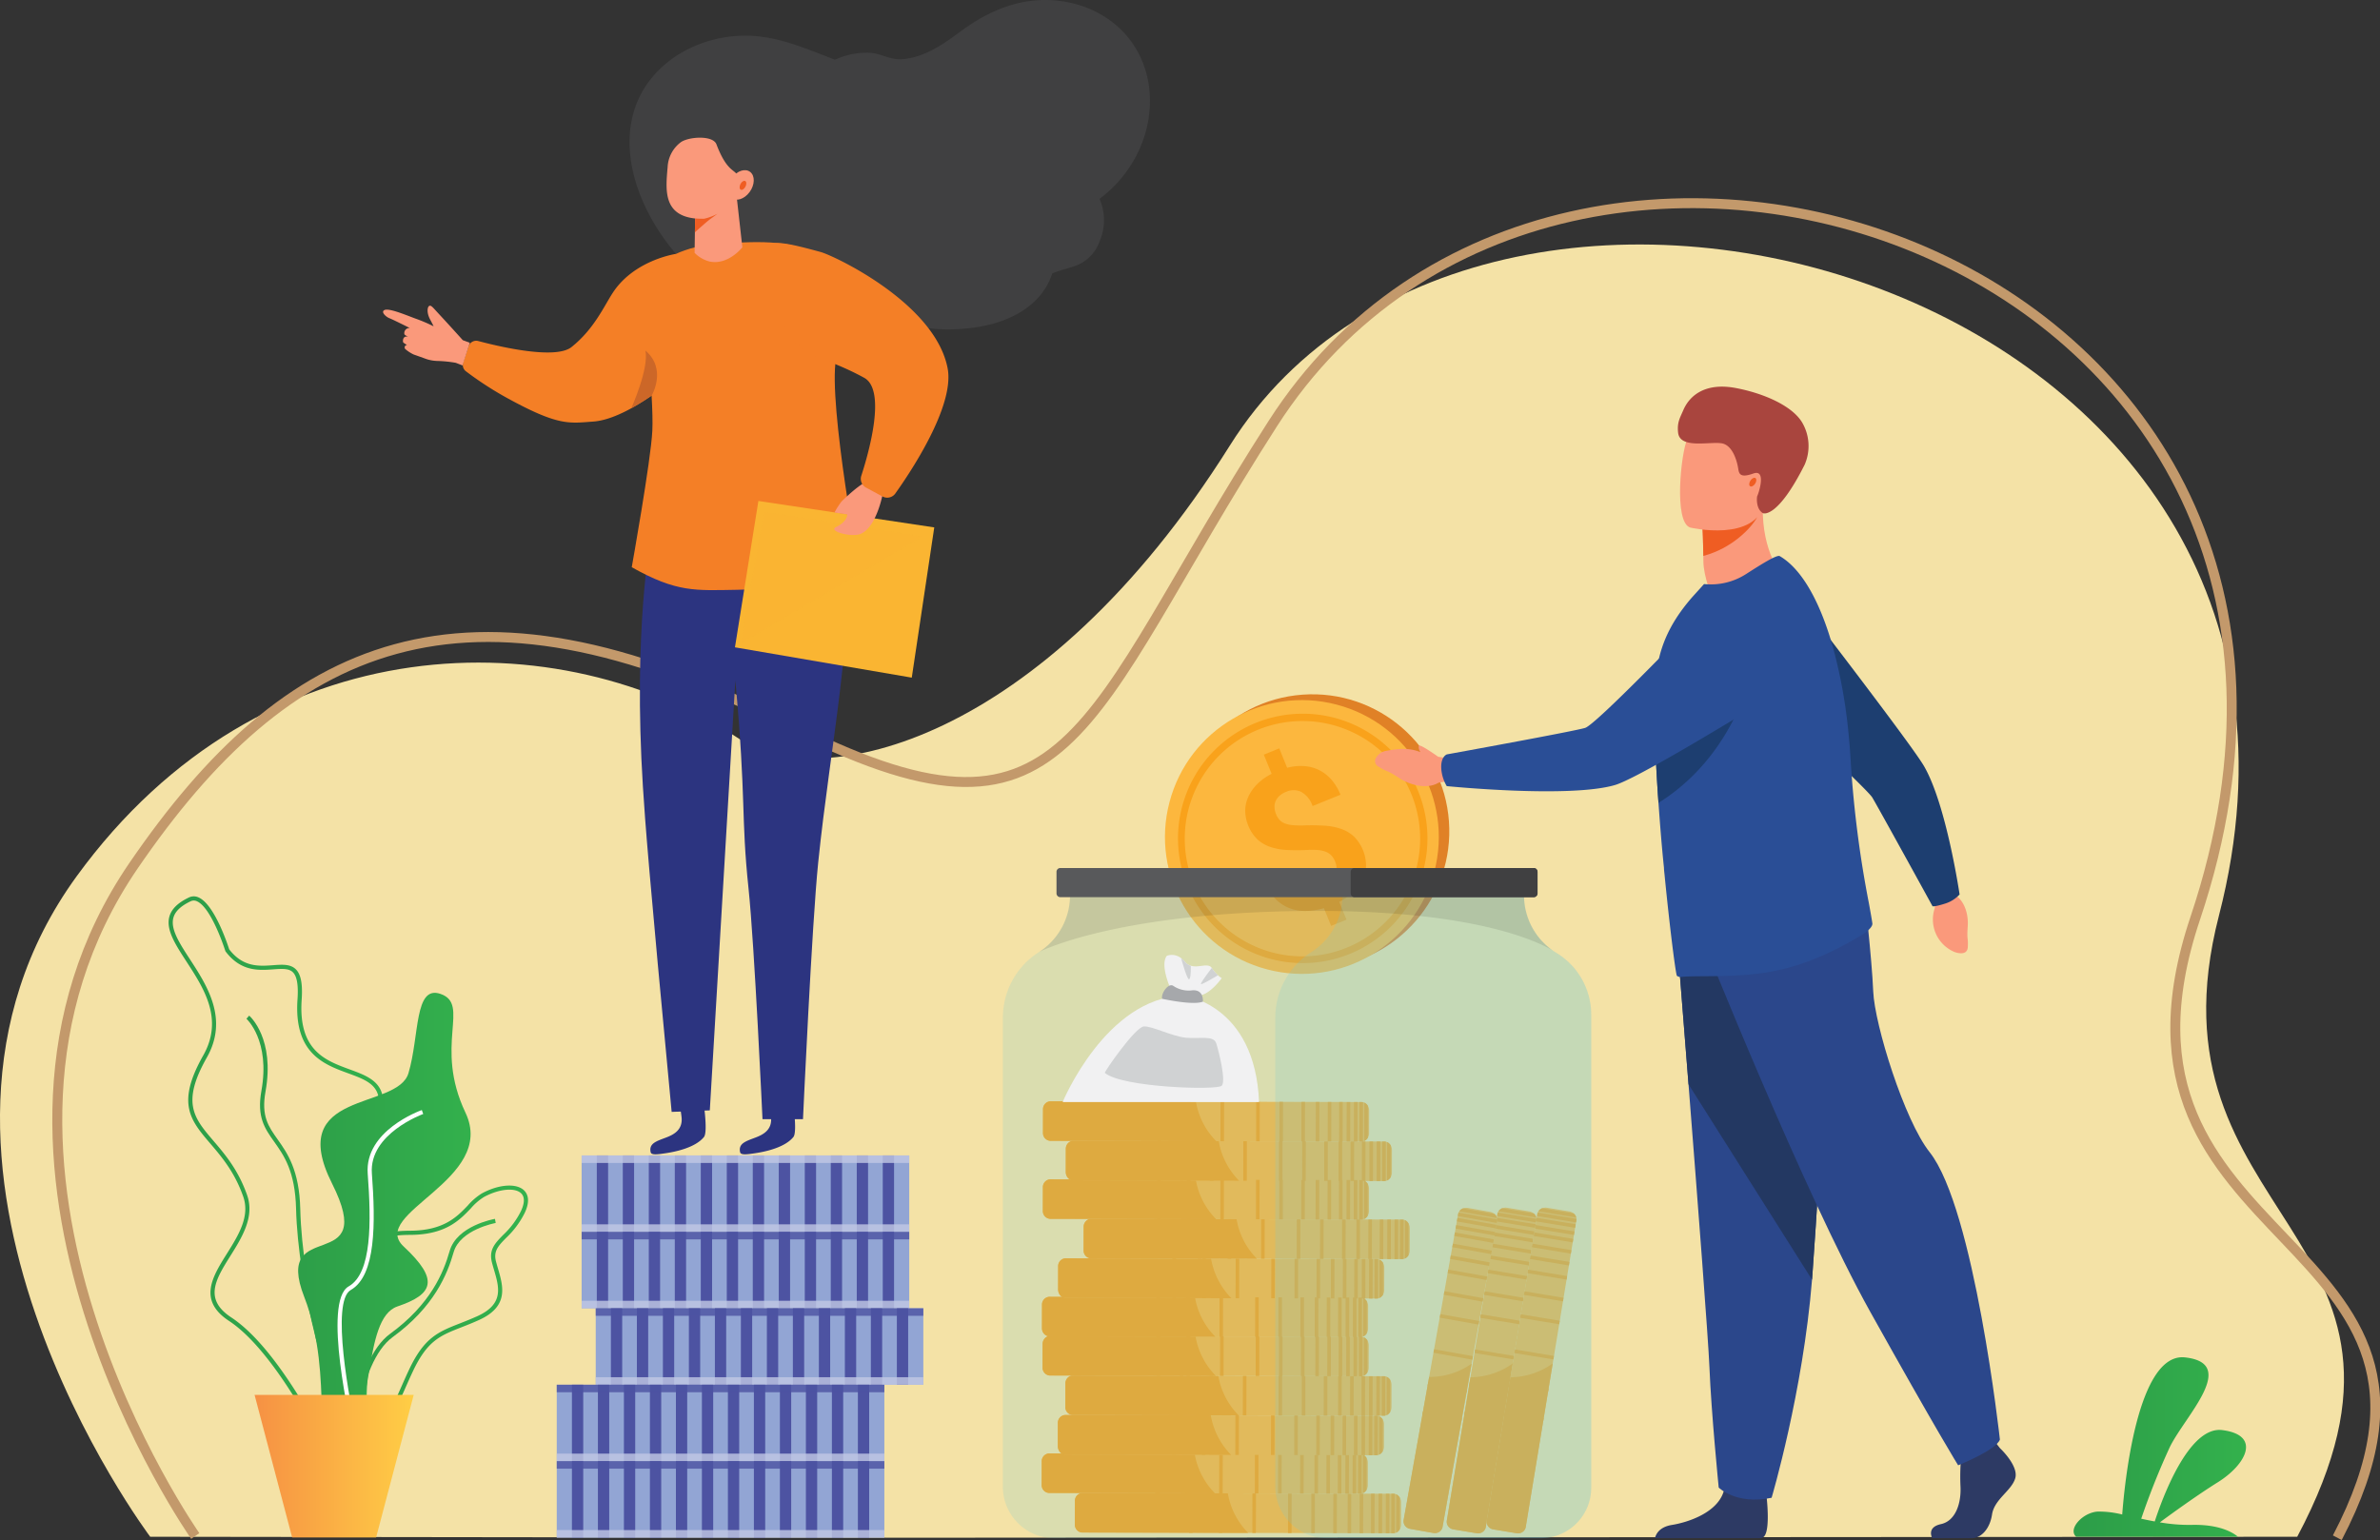<svg id="Component_2_1" data-name="Component 2 – 1" xmlns="http://www.w3.org/2000/svg" xmlns:xlink="http://www.w3.org/1999/xlink" width="640.573" height="414.586" viewBox="0 0 640.573 414.586">
  <rect x="0" y="0" width="640.573" height="414.586" fill="#333333" stroke="none"/>
  <defs>
    <linearGradient id="linear-gradient" y1="0.5" x2="1" y2="0.5" gradientUnits="objectBoundingBox">
      <stop offset="0" stop-color="#2c9c48"/>
      <stop offset="1" stop-color="#34b34d"/>
    </linearGradient>
    <linearGradient id="linear-gradient-7" y1="0.5" x2="1" y2="0.5" gradientUnits="objectBoundingBox">
      <stop offset="0" stop-color="#f69144"/>
      <stop offset="1" stop-color="#ffce45"/>
    </linearGradient>
  </defs>
  <g id="Group_107" data-name="Group 107" transform="translate(-1130.428 -173.158)">
    <path id="Path_123" data-name="Path 123" d="M1170.854,586.864s-75.812-100.764-19.8-177.8c50.081-68.875,130.217-68.941,178.926-36.613,20.746,13.769,80.559,1.7,131.468-79.364,69.424-110.546,310.077-43.5,266.2,126.577-21.234,82.3,64.821,84.925,21.073,167.2l-371.433.26Z" fill="#f4e2a6"/>
    <path id="Path_124" data-name="Path 124" d="M1182.986,586.661s-71.02-100.91-16.645-180.413c41.125-60.131,88.653-82.7,175.225-38.378,78.16,40.013,79.131.828,131.467-80.728,78.225-121.9,308.09-45.195,248.237,133.231-30.625,91.3,81.986,83.065,38.238,166.751" fill="none" stroke="#c3996b" stroke-miterlimit="10" stroke-width="2.675"/>
    <g id="Group_56" data-name="Group 56">
      <path id="Path_125" data-name="Path 125" d="M1536.077,498.3l5.925.975a2.523,2.523,0,0,1,1.219.552,2.109,2.109,0,0,1,.7,1.078,1.679,1.679,0,0,1,.057.385,1.747,1.747,0,0,1-.021.359l-13.631,82.614a2.176,2.176,0,0,1-2.5,1.64c-.039-.005-.079-.01-.118-.017l-5.925-.974c-.039-.006-.078-.014-.116-.021a2.173,2.173,0,0,1-1.837-2.353l13.631-82.614a1.746,1.746,0,0,1,.095-.347,1.686,1.686,0,0,1,.178-.346,2.114,2.114,0,0,1,1.009-.8A2.539,2.539,0,0,1,1536.077,498.3Z" fill="#fcb73e"/>
      <path id="Path_126" data-name="Path 126" d="M1537.592,540.217l-7.3,44.259a2.087,2.087,0,0,1-2.46,1.426c-.039-.005-.079-.01-.118-.017l-5.925-.974c-.039-.006-.078-.014-.116-.021a2.086,2.086,0,0,1-1.872-2.139l6.406-38.824A19.819,19.819,0,0,0,1537.592,540.217Z" fill="#f9a21b"/>
      <g id="Group_55" data-name="Group 55">
        <rect id="Rectangle_182" data-name="Rectangle 182" width="0.952" height="10.632" transform="translate(1531.981 508.911) rotate(-80.616)" fill="#f9a21b"/>
        <rect id="Rectangle_183" data-name="Rectangle 183" width="0.952" height="10.632" transform="translate(1531.457 512.092) rotate(-80.643)" fill="#f9a21b"/>
        <rect id="Rectangle_184" data-name="Rectangle 184" width="0.952" height="10.632" transform="translate(1530.828 515.902) rotate(-80.627)" fill="#f9a21b"/>
        <rect id="Rectangle_185" data-name="Rectangle 185" width="0.952" height="10.632" transform="translate(1529.864 521.744) rotate(-80.631)" fill="#f9a21b"/>
        <rect id="Rectangle_186" data-name="Rectangle 186" width="0.952" height="10.632" transform="translate(1528.845 527.922) rotate(-80.629)" fill="#f9a21b"/>
        <rect id="Rectangle_187" data-name="Rectangle 187" width="0.952" height="10.632" transform="translate(1527.282 537.394) rotate(-80.642)" fill="#f9a21b"/>
        <rect id="Rectangle_188" data-name="Rectangle 188" width="0.952" height="10.632" transform="translate(1525.819 546.259) rotate(-80.615)" fill="#f9a21b"/>
        <rect id="Rectangle_189" data-name="Rectangle 189" width="0.952" height="10.632" transform="translate(1524.512 554.179) rotate(-80.631)" fill="#f9a21b"/>
        <rect id="Rectangle_190" data-name="Rectangle 190" width="0.952" height="10.632" transform="translate(1532.48 505.888) rotate(-80.642)" fill="#f9a21b"/>
        <rect id="Rectangle_191" data-name="Rectangle 191" width="0.952" height="10.632" transform="translate(1532.81 503.888) rotate(-80.629)" fill="#f9a21b"/>
        <rect id="Rectangle_192" data-name="Rectangle 192" width="0.951" height="10.632" transform="translate(1533.128 501.959) rotate(-80.642)" fill="#f9a21b"/>
        <path id="Path_127" data-name="Path 127" d="M1533.367,500.51l10.492,1.725.1-.587a1.747,1.747,0,0,0,.021-.359l-10.418-1.713a1.746,1.746,0,0,0-.095.347Z" fill="#f9a21b"/>
        <path id="Path_128" data-name="Path 128" d="M1533.737,499.23l10.183,1.674a2.109,2.109,0,0,0-.7-1.078l-8.475-1.394A2.114,2.114,0,0,0,1533.737,499.23Z" fill="#f9a21b"/>
      </g>
    </g>
    <g id="Group_58" data-name="Group 58">
      <path id="Path_129" data-name="Path 129" d="M1546.826,498.3l5.925.975a2.519,2.519,0,0,1,1.218.552,2.111,2.111,0,0,1,.7,1.078,1.848,1.848,0,0,1,.035.744l-13.631,82.614a2.176,2.176,0,0,1-2.5,1.64c-.039-.005-.078-.01-.117-.017l-5.925-.974c-.039-.006-.078-.014-.117-.021a2.174,2.174,0,0,1-1.837-2.353l13.631-82.614a1.746,1.746,0,0,1,.095-.347,1.691,1.691,0,0,1,.178-.346,2.115,2.115,0,0,1,1.009-.8A2.542,2.542,0,0,1,1546.826,498.3Z" fill="#fcb73e"/>
      <path id="Path_130" data-name="Path 130" d="M1548.34,540.217l-7.3,44.259a2.086,2.086,0,0,1-2.46,1.426c-.039-.005-.078-.01-.117-.017l-5.925-.974c-.039-.006-.078-.014-.117-.021a2.086,2.086,0,0,1-1.872-2.139l6.406-38.824A19.815,19.815,0,0,0,1548.34,540.217Z" fill="#f9a21b"/>
      <g id="Group_57" data-name="Group 57">
        <rect id="Rectangle_193" data-name="Rectangle 193" width="0.952" height="10.632" transform="translate(1542.729 508.911) rotate(-80.616)" fill="#f9a21b"/>
        <rect id="Rectangle_194" data-name="Rectangle 194" width="0.952" height="10.632" transform="matrix(0.163, -0.987, 0.987, 0.163, 1542.205, 512.092)" fill="#f9a21b"/>
        <rect id="Rectangle_195" data-name="Rectangle 195" width="0.952" height="10.632" transform="translate(1541.576 515.902) rotate(-80.627)" fill="#f9a21b"/>
        <rect id="Rectangle_196" data-name="Rectangle 196" width="0.952" height="10.632" transform="translate(1540.612 521.744) rotate(-80.629)" fill="#f9a21b"/>
        <rect id="Rectangle_197" data-name="Rectangle 197" width="0.952" height="10.632" transform="translate(1539.593 527.922) rotate(-80.629)" fill="#f9a21b"/>
        <rect id="Rectangle_198" data-name="Rectangle 198" width="0.952" height="10.632" transform="translate(1538.03 537.393) rotate(-80.627)" fill="#f9a21b"/>
        <rect id="Rectangle_199" data-name="Rectangle 199" width="0.952" height="10.632" transform="translate(1536.567 546.26) rotate(-80.629)" fill="#f9a21b"/>
        <rect id="Rectangle_200" data-name="Rectangle 200" width="0.952" height="10.632" transform="translate(1535.261 554.179) rotate(-80.629)" fill="#f9a21b"/>
        <rect id="Rectangle_201" data-name="Rectangle 201" width="0.952" height="10.632" transform="translate(1543.229 505.887) rotate(-80.627)" fill="#f9a21b"/>
        <rect id="Rectangle_202" data-name="Rectangle 202" width="0.952" height="10.632" transform="matrix(0.163, -0.987, 0.987, 0.163, 1543.558, 503.89)" fill="#f9a21b"/>
        <rect id="Rectangle_203" data-name="Rectangle 203" width="0.952" height="10.632" transform="translate(1543.877 501.959) rotate(-80.642)" fill="#f9a21b"/>
        <path id="Path_131" data-name="Path 131" d="M1544.116,500.51l10.491,1.725.1-.587a1.738,1.738,0,0,0,.021-.359l-10.418-1.713a1.746,1.746,0,0,0-.095.347Z" fill="#f9a21b"/>
        <path id="Path_132" data-name="Path 132" d="M1544.485,499.23l10.184,1.674a2.111,2.111,0,0,0-.7-1.078l-8.475-1.394A2.115,2.115,0,0,0,1544.485,499.23Z" fill="#f9a21b"/>
      </g>
    </g>
    <g id="Group_64" data-name="Group 64">
      <g id="Group_60" data-name="Group 60">
        <path id="Path_133" data-name="Path 133" d="M1507.518,577.611l-.01,6a2.539,2.539,0,0,1-.35,1.291,2.119,2.119,0,0,1-.952.864,1.734,1.734,0,0,1-.372.118,1.691,1.691,0,0,1-.357.036l-83.731-.2a2.175,2.175,0,0,1-2.019-2.2c0-.04,0-.08,0-.119l.011-6.005c0-.039,0-.079,0-.119a2.173,2.173,0,0,1,2.028-2.19l83.731.2a1.7,1.7,0,0,1,.357.038,1.721,1.721,0,0,1,.37.12,2.1,2.1,0,0,1,.949.868A2.523,2.523,0,0,1,1507.518,577.611Z" fill="#fcb73e"/>
        <path id="Path_134" data-name="Path 134" d="M1466.387,585.831l-44.858-.106a2.087,2.087,0,0,1-1.8-2.2c0-.04,0-.08,0-.119l.011-6.005c0-.039,0-.079,0-.119a2.084,2.084,0,0,1,1.811-2.19l39.349.093A19.807,19.807,0,0,0,1466.387,585.831Z" fill="#f9a21b"/>
        <g id="Group_59" data-name="Group 59">
          <rect id="Rectangle_204" data-name="Rectangle 204" width="10.632" height="0.952" transform="translate(1496.36 585.903) rotate(-89.864)" fill="#f9a21b"/>
          <rect id="Rectangle_205" data-name="Rectangle 205" width="10.632" height="0.952" transform="translate(1493.139 585.895) rotate(-89.864)" fill="#f9a21b"/>
          <rect id="Rectangle_206" data-name="Rectangle 206" width="10.632" height="0.952" transform="translate(1489.274 585.886) rotate(-89.849)" fill="#f9a21b"/>
          <rect id="Rectangle_207" data-name="Rectangle 207" width="10.632" height="0.952" transform="matrix(0.002, -1, 1, 0.002, 1483.355, 585.872)" fill="#f9a21b"/>
          <rect id="Rectangle_208" data-name="Rectangle 208" width="10.632" height="0.951" transform="translate(1477.094 585.857) rotate(-89.864)" fill="#f9a21b"/>
          <rect id="Rectangle_209" data-name="Rectangle 209" width="10.632" height="0.952" transform="translate(1467.494 585.834) rotate(-89.864)" fill="#f9a21b"/>
          <rect id="Rectangle_210" data-name="Rectangle 210" width="10.632" height="0.952" transform="translate(1458.507 585.813) rotate(-89.864)" fill="#f9a21b"/>
          <rect id="Rectangle_211" data-name="Rectangle 211" width="10.632" height="0.952" transform="matrix(0.003, -1, 1, 0.003, 1450.481, 585.794)" fill="#f9a21b"/>
          <rect id="Rectangle_212" data-name="Rectangle 212" width="10.632" height="0.952" transform="translate(1499.426 585.91) rotate(-89.864)" fill="#f9a21b"/>
          <rect id="Rectangle_213" data-name="Rectangle 213" width="10.632" height="0.952" transform="translate(1501.453 585.915) rotate(-89.88)" fill="#f9a21b"/>
          <rect id="Rectangle_214" data-name="Rectangle 214" width="10.632" height="0.952" transform="translate(1503.408 585.919) rotate(-89.864)" fill="#f9a21b"/>
          <path id="Path_135" data-name="Path 135" d="M1504.9,575.29l-.019,10.633h.594a1.691,1.691,0,0,0,.357-.036l.02-10.558a1.7,1.7,0,0,0-.357-.038Z" fill="#f9a21b"/>
          <path id="Path_136" data-name="Path 136" d="M1506.224,575.45l-.018,10.32a2.119,2.119,0,0,0,.952-.864l.015-8.588A2.1,2.1,0,0,0,1506.224,575.45Z" fill="#f9a21b"/>
        </g>
      </g>
      <g id="Group_62" data-name="Group 62">
        <path id="Path_137" data-name="Path 137" d="M1498.585,566.957l-.011,6a2.532,2.532,0,0,1-.349,1.292,2.111,2.111,0,0,1-.952.863,1.687,1.687,0,0,1-.371.118,1.773,1.773,0,0,1-.357.037l-83.732-.2a2.177,2.177,0,0,1-2.019-2.2c0-.04,0-.079,0-.119l.011-6.005c0-.039,0-.079,0-.118a2.174,2.174,0,0,1,2.028-2.191l83.731.2c.054,0,.107,0,.16.008.022,0,.046,0,.068.008s.05.007.075.012a.509.509,0,0,1,.054.01,1.721,1.721,0,0,1,.37.12l.053.024.051.026.1.057c.019.011.039.024.058.037a.61.61,0,0,1,.052.035c.032.021.064.044.095.069s.07.058.1.088.052.048.078.074l.005.005.051.052a2.029,2.029,0,0,1,.146.173c.015.018.028.036.041.054s.025.037.039.056c.025.039.051.079.074.118A2.528,2.528,0,0,1,1498.585,566.957Z" fill="#fcb73e"/>
        <path id="Path_138" data-name="Path 138" d="M1457.454,575.178l-44.858-.107a2.086,2.086,0,0,1-1.8-2.2c0-.04,0-.079,0-.119l.011-6.005c0-.039,0-.079,0-.118a2.085,2.085,0,0,1,1.81-2.191l39.348.094c.018.086.036.173.055.262A19.671,19.671,0,0,0,1457.454,575.178Z" fill="#f9a21b"/>
        <g id="Group_61" data-name="Group 61">
          <rect id="Rectangle_215" data-name="Rectangle 215" width="10.632" height="0.952" transform="translate(1487.427 575.249) rotate(-89.866)" fill="#f9a21b"/>
          <rect id="Rectangle_216" data-name="Rectangle 216" width="10.632" height="0.951" transform="matrix(0.002, -1, 1, 0.002, 1484.206, 575.241)" fill="#f9a21b"/>
          <rect id="Rectangle_217" data-name="Rectangle 217" width="10.632" height="0.952" transform="translate(1480.343 575.232) rotate(-89.864)" fill="#f9a21b"/>
          <rect id="Rectangle_218" data-name="Rectangle 218" width="10.632" height="0.951" transform="translate(1474.422 575.218) rotate(-89.864)" fill="#f9a21b"/>
          <rect id="Rectangle_219" data-name="Rectangle 219" width="10.632" height="0.952" transform="matrix(0.002, -1, 1, 0.002, 1468.162, 575.203)" fill="#f9a21b"/>
          <rect id="Rectangle_220" data-name="Rectangle 220" width="10.632" height="0.951" transform="translate(1458.56 575.18) rotate(-89.85)" fill="#f9a21b"/>
          <rect id="Rectangle_221" data-name="Rectangle 221" width="10.632" height="0.952" transform="translate(1449.574 575.159) rotate(-89.864)" fill="#f9a21b"/>
          <rect id="Rectangle_222" data-name="Rectangle 222" width="10.632" height="0.952" transform="matrix(0.002, -1, 1, 0.002, 1441.55, 575.14)" fill="#f9a21b"/>
          <rect id="Rectangle_223" data-name="Rectangle 223" width="10.632" height="0.952" transform="matrix(0.002, -1, 1, 0.002, 1490.493, 575.256)" fill="#f9a21b"/>
          <rect id="Rectangle_224" data-name="Rectangle 224" width="10.632" height="0.951" transform="translate(1492.519 575.261) rotate(-89.864)" fill="#f9a21b"/>
          <rect id="Rectangle_225" data-name="Rectangle 225" width="10.632" height="0.952" transform="translate(1494.475 575.266) rotate(-89.864)" fill="#f9a21b"/>
          <path id="Path_139" data-name="Path 139" d="M1495.969,564.636l-.02,10.633h.595a1.707,1.707,0,0,0,.358-.036l.019-10.558a1.7,1.7,0,0,0-.357-.038Z" fill="#f9a21b"/>
          <path id="Path_140" data-name="Path 140" d="M1497.291,564.8l-.018,10.32a2.118,2.118,0,0,0,.952-.864l.015-8.588A2.106,2.106,0,0,0,1497.291,564.8Z" fill="#f9a21b"/>
        </g>
      </g>
      <path id="Path_141" data-name="Path 141" d="M1502.93,556.6l-.011,6.005a2.521,2.521,0,0,1-.349,1.291,2.116,2.116,0,0,1-.952.863,1.743,1.743,0,0,1-.371.119,1.775,1.775,0,0,1-.358.036l-83.731-.2a1.805,1.805,0,0,1-.933-.265,2.349,2.349,0,0,1-1.079-1.831c0-.035-.006-.069-.007-.1s0-.079,0-.119l.011-6c0-.04,0-.08,0-.119a2.172,2.172,0,0,1,2.028-2.19l83.73.2a1.841,1.841,0,0,1,.358.038,1.724,1.724,0,0,1,.37.12,2.111,2.111,0,0,1,.949.868A2.529,2.529,0,0,1,1502.93,556.6Z" fill="#fcb73e"/>
      <path id="Path_142" data-name="Path 142" d="M1461.8,564.818l-44.858-.106a1.488,1.488,0,0,1-.832-.265,2.4,2.4,0,0,1-.963-1.831c0-.035-.006-.069-.007-.1s0-.079,0-.119l.011-6c0-.04,0-.08,0-.119a2.085,2.085,0,0,1,1.811-2.191l39.349.094a20.019,20.019,0,0,0,5.214,10.382C1461.614,564.643,1461.706,564.731,1461.8,564.818Z" fill="#f9a21b"/>
      <path id="Path_143" data-name="Path 143" d="M1504.955,545.97l-.011,6a2.529,2.529,0,0,1-.349,1.291,2.121,2.121,0,0,1-.953.864,1.715,1.715,0,0,1-.37.118,1.775,1.775,0,0,1-.358.036l-83.73-.2a2.175,2.175,0,0,1-2.02-2.2c0-.04,0-.08,0-.12l.011-6c0-.04,0-.079,0-.119a2.216,2.216,0,0,1,1.788-2.174,1.72,1.72,0,0,1,.24-.016l83.731.2a1.7,1.7,0,0,1,.357.038,1.669,1.669,0,0,1,.37.12,2.106,2.106,0,0,1,.949.868A2.523,2.523,0,0,1,1504.955,545.97Z" fill="#fcb73e"/>
      <path id="Path_144" data-name="Path 144" d="M1463.824,554.19l-44.858-.106a2.088,2.088,0,0,1-1.8-2.2c0-.04,0-.08,0-.12l.011-6c0-.04,0-.079,0-.119a2.164,2.164,0,0,1,1.6-2.174,1.25,1.25,0,0,1,.214-.017l39.349.094,0,.017A19.816,19.816,0,0,0,1463.824,554.19Z" fill="#f9a21b"/>
      <path id="Path_145" data-name="Path 145" d="M1498.819,535.339l-.011,6.005a2.52,2.52,0,0,1-.35,1.291,2.106,2.106,0,0,1-.952.863,1.727,1.727,0,0,1-.371.119c-.039.007-.078.015-.118.02l-.066.007c-.021,0-.043,0-.066.005s-.071,0-.107,0l-83.731-.2a2.177,2.177,0,0,1-2.02-2.2c0-.039,0-.079,0-.119l.011-6c0-.04,0-.08,0-.119s0-.065.005-.1a2.259,2.259,0,0,1,1.523-2.023l.061-.017a1.768,1.768,0,0,1,.438-.053l83.731.2c.061,0,.122.005.181.01l.081.01h0c.032.005.063.012.094.018a1.733,1.733,0,0,1,.371.12,2.119,2.119,0,0,1,.949.869A2.523,2.523,0,0,1,1498.819,535.339Z" fill="#fcb73e"/>
      <path id="Path_146" data-name="Path 146" d="M1457.687,543.56l-44.857-.107a2.087,2.087,0,0,1-1.8-2.2c0-.039,0-.079,0-.119l.011-6c0-.04,0-.08,0-.119s0-.065.005-.1a2.213,2.213,0,0,1,1.407-2.037.754.754,0,0,1,.078-.021,1.415,1.415,0,0,1,.32-.036l39.349.093c.005.026.01.05.016.076a19.783,19.783,0,0,0,5.455,10.553Z" fill="#f9a21b"/>
      <path id="Path_147" data-name="Path 147" d="M1498.662,524.782l-.011,6a2.526,2.526,0,0,1-.349,1.291,2.11,2.11,0,0,1-.953.864,1.616,1.616,0,0,1-.289.1h0a.775.775,0,0,1-.08.019,1.687,1.687,0,0,1-.357.036l-83.731-.2a1.62,1.62,0,0,1-.262-.022.66.66,0,0,1-.1-.018,2.241,2.241,0,0,1-1.658-2.16c0-.04,0-.08,0-.119l.01-6c0-.04,0-.08,0-.119a2.174,2.174,0,0,1,2.028-2.191l83.731.2c.053,0,.107,0,.16.008l.068.008a.638.638,0,0,1,.075.012.509.509,0,0,1,.054.01,1.724,1.724,0,0,1,.37.12l.053.024.051.026c.035.018.068.037.1.056s.074.047.11.072.063.045.1.07.07.058.1.088.053.048.079.073l0,0,.052.053a2.224,2.224,0,0,1,.146.173.615.615,0,0,1,.04.054l.039.056c.026.039.052.078.075.118A2.524,2.524,0,0,1,1498.662,524.782Z" fill="#fcb73e"/>
      <path id="Path_148" data-name="Path 148" d="M1457.531,533l-44.858-.107c-.036,0-.072,0-.106,0s-.078-.008-.116-.014a2.168,2.168,0,0,1-1.58-2.181c0-.04,0-.08,0-.119l.01-6c0-.04,0-.08,0-.119a2.085,2.085,0,0,1,1.81-2.191l39.348.093c.018.087.036.174.055.263a19.731,19.731,0,0,0,5.355,10.307Z" fill="#f9a21b"/>
      <path id="Path_149" data-name="Path 149" d="M1503.007,514.422l-.011,6a2.532,2.532,0,0,1-.349,1.292,2.113,2.113,0,0,1-.953.863,1.666,1.666,0,0,1-.371.118,1.683,1.683,0,0,1-.357.036l-83.731-.2a1.8,1.8,0,0,1-.933-.265,2.352,2.352,0,0,1-1.08-1.832c0-.034-.005-.068-.006-.1s0-.079,0-.119l.01-6c0-.04,0-.08,0-.119a2.172,2.172,0,0,1,2.028-2.19l83.73.2a1.769,1.769,0,0,1,.358.038,1.739,1.739,0,0,1,.37.12,2.116,2.116,0,0,1,.949.868A2.525,2.525,0,0,1,1503.007,514.422Z" fill="#fcb73e"/>
      <path id="Path_150" data-name="Path 150" d="M1461.876,522.643l-44.858-.107a1.493,1.493,0,0,1-.833-.264,2.407,2.407,0,0,1-.963-1.832c0-.034-.005-.068-.006-.1s0-.079,0-.119l.01-6c0-.04,0-.08,0-.119a2.085,2.085,0,0,1,1.81-2.191l39.349.093a20.024,20.024,0,0,0,5.215,10.383C1461.691,522.468,1461.783,522.556,1461.876,522.643Z" fill="#f9a21b"/>
      <path id="Path_151" data-name="Path 151" d="M1509.869,503.806l-.011,6a2.52,2.52,0,0,1-.35,1.291,2.1,2.1,0,0,1-.952.864,1.673,1.673,0,0,1-.371.118,1.693,1.693,0,0,1-.357.036l-83.731-.2a2.176,2.176,0,0,1-2.02-2.2c0-.04,0-.079,0-.119l.011-6.005c0-.039,0-.079,0-.118a2.218,2.218,0,0,1,1.788-2.175,1.726,1.726,0,0,1,.239-.016l83.731.2a1.69,1.69,0,0,1,.357.038,1.727,1.727,0,0,1,.371.12,2.117,2.117,0,0,1,.949.868A2.536,2.536,0,0,1,1509.869,503.806Z" fill="#fcb73e"/>
      <path id="Path_152" data-name="Path 152" d="M1468.738,512.027l-44.858-.107a2.087,2.087,0,0,1-1.8-2.2c0-.04,0-.079,0-.119l.011-6.005c0-.039,0-.079,0-.118a2.164,2.164,0,0,1,1.6-2.175,1.166,1.166,0,0,1,.214-.016l39.349.093,0,.017A19.8,19.8,0,0,0,1468.738,512.027Z" fill="#f9a21b"/>
      <path id="Path_153" data-name="Path 153" d="M1498.9,493.164l-.01,6a2.533,2.533,0,0,1-.35,1.292,2.1,2.1,0,0,1-.953.863,1.647,1.647,0,0,1-.37.118c-.039.008-.079.015-.118.02a.75.75,0,0,1-.094.01l-.047,0c-.032,0-.065,0-.1,0l-83.73-.2a2.176,2.176,0,0,1-2.02-2.2c0-.04,0-.079,0-.119l.011-6c0-.04,0-.08,0-.119a2.173,2.173,0,0,1,2.028-2.19l83.731.2c.036,0,.072,0,.107,0a1.856,1.856,0,0,1,.25.034,1.73,1.73,0,0,1,.371.12,1.817,1.817,0,0,1,.175.09,1.2,1.2,0,0,1,.1.064l.011.008c.035.023.069.047.1.073a.128.128,0,0,1,.017.013c.031.023.061.049.09.075a1.922,1.922,0,0,1,.2.2c.02.022.039.045.057.068l.01.013c.012.014.023.028.034.043l.007.009c.02.027.04.055.059.085s.055.082.081.125A2.538,2.538,0,0,1,1498.9,493.164Z" fill="#fcb73e"/>
      <path id="Path_154" data-name="Path 154" d="M1457.764,501.385l-44.858-.107a2.087,2.087,0,0,1-1.8-2.2c0-.04,0-.079,0-.119l.011-6c0-.04,0-.08,0-.119a2.086,2.086,0,0,1,1.811-2.191l39.349.093q.023.121.051.246a19.684,19.684,0,0,0,5.42,10.383Z" fill="#f9a21b"/>
      <path id="Path_155" data-name="Path 155" d="M1505.07,482.792l-.011,6a2.515,2.515,0,0,1-.349,1.291,2.107,2.107,0,0,1-.952.864,1.685,1.685,0,0,1-.371.118,1.707,1.707,0,0,1-.358.036l-83.73-.2a1.805,1.805,0,0,1-.9-.248,2.346,2.346,0,0,1-1.11-1.858c0-.03,0-.062-.005-.094s0-.079,0-.119l.011-6c0-.04,0-.08,0-.119a2.218,2.218,0,0,1,1.788-2.175,1.714,1.714,0,0,1,.24-.016l83.731.2a1.759,1.759,0,0,1,.357.038,1.721,1.721,0,0,1,.37.12,2.123,2.123,0,0,1,.95.868A2.532,2.532,0,0,1,1505.07,482.792Z" fill="#fcb73e"/>
      <path id="Path_156" data-name="Path 156" d="M1463.939,491.013l-44.858-.107a1.471,1.471,0,0,1-.807-.247,2.4,2.4,0,0,1-.99-1.858c0-.03,0-.062-.005-.094s0-.079,0-.119l.011-6c0-.04,0-.08,0-.119a2.166,2.166,0,0,1,1.6-2.175,1.163,1.163,0,0,1,.214-.016l39.348.093,0,.017a19.988,19.988,0,0,0,5.229,10.382C1463.766,490.85,1463.852,490.932,1463.939,491.013Z" fill="#f9a21b"/>
      <path id="Path_157" data-name="Path 157" d="M1498.934,472.161l-.011,6a2.529,2.529,0,0,1-.35,1.291,2.114,2.114,0,0,1-.952.864,1.723,1.723,0,0,1-.371.118c-.039.007-.078.015-.118.02l-.066.007c-.021,0-.043,0-.066.006s-.071,0-.107,0l-83.731-.2a2.176,2.176,0,0,1-2.02-2.2c0-.04,0-.08,0-.12l.011-6c0-.039,0-.079,0-.119a2.172,2.172,0,0,1,2.027-2.19l83.731.2a1.815,1.815,0,0,1,.728.158,2.111,2.111,0,0,1,.949.868A2.533,2.533,0,0,1,1498.934,472.161Z" fill="#fcb73e"/>
      <path id="Path_158" data-name="Path 158" d="M1457.8,480.382l-44.858-.106a2.089,2.089,0,0,1-1.8-2.2c0-.04,0-.08,0-.12l.011-6c0-.039,0-.079,0-.119a2.084,2.084,0,0,1,1.81-2.191l39.349.094a19.836,19.836,0,0,0,5.471,10.629Z" fill="#f9a21b"/>
      <g id="Group_63" data-name="Group 63">
        <rect id="Rectangle_226" data-name="Rectangle 226" width="10.632" height="0.951" transform="translate(1491.772 564.889) rotate(-89.864)" fill="#f9a21b"/>
        <rect id="Rectangle_227" data-name="Rectangle 227" width="10.632" height="0.952" transform="translate(1488.552 564.882) rotate(-89.88)" fill="#f9a21b"/>
        <rect id="Rectangle_228" data-name="Rectangle 228" width="10.632" height="0.952" transform="matrix(0.002, -1, 1, 0.002, 1484.689, 564.872)" fill="#f9a21b"/>
        <rect id="Rectangle_229" data-name="Rectangle 229" width="10.632" height="0.952" transform="translate(1478.767 564.858) rotate(-89.864)" fill="#f9a21b"/>
        <rect id="Rectangle_230" data-name="Rectangle 230" width="10.632" height="0.952" transform="translate(1472.505 564.844) rotate(-89.864)" fill="#f9a21b"/>
        <rect id="Rectangle_231" data-name="Rectangle 231" width="10.632" height="0.951" transform="translate(1462.907 564.821) rotate(-89.864)" fill="#f9a21b"/>
        <rect id="Rectangle_232" data-name="Rectangle 232" width="10.632" height="0.952" transform="translate(1453.921 564.799) rotate(-89.88)" fill="#f9a21b"/>
        <rect id="Rectangle_233" data-name="Rectangle 233" width="10.632" height="0.951" transform="translate(1445.894 564.78) rotate(-89.864)" fill="#f9a21b"/>
        <rect id="Rectangle_234" data-name="Rectangle 234" width="10.632" height="0.952" transform="translate(1494.838 564.896) rotate(-89.864)" fill="#f9a21b"/>
        <rect id="Rectangle_235" data-name="Rectangle 235" width="10.632" height="0.951" transform="translate(1496.866 564.901) rotate(-89.88)" fill="#f9a21b"/>
        <rect id="Rectangle_236" data-name="Rectangle 236" width="10.632" height="0.952" transform="translate(1498.82 564.906) rotate(-89.864)" fill="#f9a21b"/>
        <path id="Path_159" data-name="Path 159" d="M1500.314,554.277l-.019,10.632.594,0a1.775,1.775,0,0,0,.358-.037l.019-10.558a1.692,1.692,0,0,0-.357-.038Z" fill="#f9a21b"/>
        <path id="Path_160" data-name="Path 160" d="M1501.636,554.436l-.018,10.32a2.111,2.111,0,0,0,.952-.863l.016-8.589A2.119,2.119,0,0,0,1501.636,554.436Z" fill="#f9a21b"/>
        <rect id="Rectangle_237" data-name="Rectangle 237" width="10.632" height="0.952" transform="translate(1464.932 554.193) rotate(-89.864)" fill="#f9a21b"/>
        <rect id="Rectangle_238" data-name="Rectangle 238" width="10.632" height="0.952" transform="matrix(0.002, -1, 1, 0.002, 1455.944, 554.171)" fill="#f9a21b"/>
        <rect id="Rectangle_239" data-name="Rectangle 239" width="10.632" height="0.952" transform="translate(1447.919 554.153) rotate(-89.864)" fill="#f9a21b"/>
        <path id="Path_161" data-name="Path 161" d="M1497.818,554.271l.019-10.632-.834,0c.044-.006.088-.012.132-.021l.019-10.558a1.754,1.754,0,0,0-.176-.028l.019-10.3h.371l-.019,10.214a2.113,2.113,0,0,0,.953-.863l.015-8.589a2.157,2.157,0,0,0-.754-.761h.332l.02-10.633-.952,0-.019,10.4a1.786,1.786,0,0,0-.3-.03h-.594l-.02,10.632h.177l-.02,10.557h.595c.036,0,.072,0,.108-.005l-.02,10.622Z" fill="#f9a21b"/>
        <rect id="Rectangle_240" data-name="Rectangle 240" width="10.632" height="0.952" transform="translate(1498.889 554.273) rotate(-89.864)" fill="#f9a21b"/>
        <rect id="Rectangle_241" data-name="Rectangle 241" width="10.632" height="0.952" transform="translate(1500.844 554.278) rotate(-89.85)" fill="#f9a21b"/>
        <path id="Path_162" data-name="Path 162" d="M1502.339,543.649l-.019,10.632.594,0a1.771,1.771,0,0,0,.358-.037l.019-10.558a1.84,1.84,0,0,0-.357-.038Z" fill="#f9a21b"/>
        <path id="Path_163" data-name="Path 163" d="M1503.661,543.808l-.019,10.32a2.109,2.109,0,0,0,.953-.864l.015-8.588A2.111,2.111,0,0,0,1503.661,543.808Z" fill="#f9a21b"/>
        <path id="Path_164" data-name="Path 164" d="M1488.615,543.633l.019-10.632h-.176l.019-10.557-.952,0-.019,10.632h.176l-.019,10.54-.928,0-.019,10.632.952,0,.019-10.616Z" fill="#f9a21b"/>
        <path id="Path_165" data-name="Path 165" d="M1481.55,532.984h-.176l.019-10.556-.952,0-.019,10.632h.176l-.019,10.557h.235l-.019,10.616.952,0,.019-10.632h-.235Z" fill="#f9a21b"/>
        <path id="Path_166" data-name="Path 166" d="M1497.525,533.178l-.019,10.32a2.108,2.108,0,0,0,.952-.864l.016-8.588A2.116,2.116,0,0,0,1497.525,533.178Z" fill="#f9a21b"/>
        <path id="Path_167" data-name="Path 167" d="M1475.472,522.413l-.952,0-.019,10.632h.176l-.019,10.54h-.106l-.019,10.632.952,0,.02-10.616h.105l.019-10.632h-.176Z" fill="#f9a21b"/>
        <path id="Path_168" data-name="Path 168" d="M1469.211,522.4l-.952,0-.02,10.632h.176l-.019,10.556.952,0,.019-10.632h-.176Z" fill="#f9a21b"/>
        <path id="Path_169" data-name="Path 169" d="M1459.612,522.375l-.952,0-.019,10.632h.176l-.019,10.556.952,0,.019-10.632h-.176Z" fill="#f9a21b"/>
        <path id="Path_170" data-name="Path 170" d="M1450.625,522.354l-.952,0-.019,10.632h.176l-.019,10.557.952,0,.019-10.632h-.176Z" fill="#f9a21b"/>
        <path id="Path_171" data-name="Path 171" d="M1442.6,522.335l-.952,0-.02,10.632h.176l-.019,10.557.952,0,.019-10.632h-.176Z" fill="#f9a21b"/>
        <path id="Path_172" data-name="Path 172" d="M1491.544,522.451l-.952,0-.019,10.632h.176l-.019,10.54h-.132l-.02,10.632.952,0,.019-10.616h.132l.019-10.632h-.176Z" fill="#f9a21b"/>
        <path id="Path_173" data-name="Path 173" d="M1493.569,522.456l-.766,0,.019-10.37-.952,0-.019,10.632.766,0-.019,10.37h.176l-.019,10.556.951,0,.019-10.632h-.176Z" fill="#f9a21b"/>
        <rect id="Rectangle_242" data-name="Rectangle 242" width="10.632" height="0.951" transform="translate(1488.628 522.707) rotate(-89.864)" fill="#f9a21b"/>
        <path id="Path_174" data-name="Path 174" d="M1484.768,522.435h-.463l-.019,10.632h.176l-.019,10.556.952,0,.019-10.632h-.176l.019-10.294h.463l.02-10.632-.952,0Z" fill="#f9a21b"/>
        <rect id="Rectangle_243" data-name="Rectangle 243" width="10.632" height="0.952" transform="translate(1478.842 522.683) rotate(-89.849)" fill="#f9a21b"/>
        <rect id="Rectangle_244" data-name="Rectangle 244" width="10.632" height="0.952" transform="translate(1472.582 522.669) rotate(-89.864)" fill="#f9a21b"/>
        <rect id="Rectangle_245" data-name="Rectangle 245" width="10.632" height="0.952" transform="translate(1462.984 522.646) rotate(-89.866)" fill="#f9a21b"/>
        <rect id="Rectangle_246" data-name="Rectangle 246" width="10.632" height="0.952" transform="matrix(0.002, -1, 1, 0.002, 1453.997, 522.625)" fill="#f9a21b"/>
        <rect id="Rectangle_247" data-name="Rectangle 247" width="10.632" height="0.952" transform="translate(1445.971 522.606) rotate(-89.864)" fill="#f9a21b"/>
        <path id="Path_175" data-name="Path 175" d="M1494.918,522.46h-.344l-.019,10.632h.176l-.019,10.54-.892,0-.019,10.632.952,0,.019-10.616.892,0,.019-10.632h-.176l.019-10.294h.344l.02-10.632-.952,0Z" fill="#f9a21b"/>
        <rect id="Rectangle_248" data-name="Rectangle 248" width="10.632" height="0.952" transform="translate(1498.897 522.731) rotate(-89.864)" fill="#f9a21b"/>
        <path id="Path_176" data-name="Path 176" d="M1501.323,522.7l.02-10.558a1.84,1.84,0,0,0-.357-.038h-.595l-.02,10.632.595,0A1.754,1.754,0,0,0,1501.323,522.7Z" fill="#f9a21b"/>
        <path id="Path_177" data-name="Path 177" d="M1502.647,521.718l.015-8.589a2.122,2.122,0,0,0-.949-.868l-.019,10.321A2.12,2.12,0,0,0,1502.647,521.718Z" fill="#f9a21b"/>
        <rect id="Rectangle_249" data-name="Rectangle 249" width="10.632" height="0.952" transform="translate(1498.711 512.098) rotate(-89.864)" fill="#f9a21b"/>
        <rect id="Rectangle_250" data-name="Rectangle 250" width="10.632" height="0.951" transform="translate(1485.706 512.067) rotate(-89.864)" fill="#f9a21b"/>
        <rect id="Rectangle_251" data-name="Rectangle 251" width="10.632" height="0.952" transform="translate(1479.444 512.052) rotate(-89.864)" fill="#f9a21b"/>
        <rect id="Rectangle_252" data-name="Rectangle 252" width="10.632" height="0.951" transform="translate(1469.845 512.029) rotate(-89.864)" fill="#f9a21b"/>
        <rect id="Rectangle_253" data-name="Rectangle 253" width="10.632" height="0.952" transform="translate(1460.858 512.008) rotate(-89.864)" fill="#f9a21b"/>
        <rect id="Rectangle_254" data-name="Rectangle 254" width="10.632" height="0.952" transform="translate(1452.834 511.989) rotate(-89.88)" fill="#f9a21b"/>
        <rect id="Rectangle_255" data-name="Rectangle 255" width="10.632" height="0.952" transform="translate(1501.777 512.105) rotate(-89.864)" fill="#f9a21b"/>
        <rect id="Rectangle_256" data-name="Rectangle 256" width="10.632" height="0.951" transform="translate(1503.803 512.11) rotate(-89.864)" fill="#f9a21b"/>
        <rect id="Rectangle_257" data-name="Rectangle 257" width="10.632" height="0.951" transform="matrix(0.002, -1, 1, 0.002, 1505.759, 512.115)" fill="#f9a21b"/>
        <path id="Path_178" data-name="Path 178" d="M1507.253,501.486l-.019,10.632h.594a1.709,1.709,0,0,0,.358-.036l.019-10.558a1.7,1.7,0,0,0-.357-.038Z" fill="#f9a21b"/>
        <path id="Path_179" data-name="Path 179" d="M1508.575,501.645l-.018,10.32a2.12,2.12,0,0,0,.952-.864l.016-8.588A2.118,2.118,0,0,0,1508.575,501.645Z" fill="#f9a21b"/>
        <path id="Path_180" data-name="Path 180" d="M1487.74,501.456l.952,0,.019-10.632-.928,0,.019-10.371.928,0,.02-10.632-.952,0-.019,10.615-.928,0-.019,10.633.928,0Z" fill="#f9a21b"/>
        <rect id="Rectangle_258" data-name="Rectangle 258" width="10.632" height="0.952" transform="translate(1484.515 501.448) rotate(-89.849)" fill="#f9a21b"/>
        <rect id="Rectangle_259" data-name="Rectangle 259" width="10.632" height="0.952" transform="translate(1468.471 501.411) rotate(-89.864)" fill="#f9a21b"/>
        <rect id="Rectangle_260" data-name="Rectangle 260" width="10.632" height="0.951" transform="matrix(0.002, -1, 1, 0.002, 1458.872, 501.388)" fill="#f9a21b"/>
        <rect id="Rectangle_261" data-name="Rectangle 261" width="10.632" height="0.952" transform="translate(1449.884 501.366) rotate(-89.864)" fill="#f9a21b"/>
        <rect id="Rectangle_262" data-name="Rectangle 262" width="10.632" height="0.952" transform="translate(1441.859 501.347) rotate(-89.866)" fill="#f9a21b"/>
        <path id="Path_181" data-name="Path 181" d="M1490.807,501.463l.842,0-.019,10.616.952,0,.02-10.632-.843,0,.019-10.616h-.132l.019-10.371h.132l.02-10.632-.952,0-.019,10.616h-.131l-.019,10.632h.132Z" fill="#f9a21b"/>
        <rect id="Rectangle_263" data-name="Rectangle 263" width="10.632" height="0.951" transform="translate(1492.832 501.469) rotate(-89.895)" fill="#f9a21b"/>
        <path id="Path_182" data-name="Path 182" d="M1497.765,491.093h.168l.019-10.632-.834,0c.044-.006.088-.011.132-.02l.019-10.559a1.757,1.757,0,0,0-.357-.037l-.595,0-.019,10.633h.595c.036,0,.072,0,.108-.005l-.019,10.381c-.036,0-.072-.006-.108-.006h-.595l-.019,10.616h-.52l.019-10.616-.892,0,.019-10.371.892,0,.02-10.633-.952,0-.019,10.616-.893,0-.019,10.633.892,0-.018,10.387.723,0-.019,10.615.951,0,.02-10.616h.39a1.769,1.769,0,0,0,.358-.037l.019-10.349h.37l-.018,10.231a2.106,2.106,0,0,0,.952-.863l.016-8.589A2.154,2.154,0,0,0,1497.765,491.093Z" fill="#f9a21b"/>
        <rect id="Rectangle_264" data-name="Rectangle 264" width="10.632" height="0.951" transform="translate(1465.048 491.015) rotate(-89.88)" fill="#f9a21b"/>
        <rect id="Rectangle_265" data-name="Rectangle 265" width="10.632" height="0.952" transform="translate(1456.059 490.994) rotate(-89.864)" fill="#f9a21b"/>
        <rect id="Rectangle_266" data-name="Rectangle 266" width="10.632" height="0.952" transform="translate(1448.034 490.975) rotate(-89.864)" fill="#f9a21b"/>
        <rect id="Rectangle_267" data-name="Rectangle 267" width="10.632" height="0.951" transform="matrix(0.002, -1, 1, 0.002, 1499.004, 491.096)" fill="#f9a21b"/>
        <rect id="Rectangle_268" data-name="Rectangle 268" width="10.632" height="0.951" transform="translate(1500.96 491.1) rotate(-89.864)" fill="#f9a21b"/>
        <path id="Path_183" data-name="Path 183" d="M1502.454,480.471l-.019,10.633h.594a1.775,1.775,0,0,0,.358-.036l.019-10.558a1.69,1.69,0,0,0-.357-.038Z" fill="#f9a21b"/>
        <path id="Path_184" data-name="Path 184" d="M1504.71,490.087l.016-8.588a2.126,2.126,0,0,0-.95-.869l-.018,10.321A2.113,2.113,0,0,0,1504.71,490.087Z" fill="#f9a21b"/>
        <rect id="Rectangle_269" data-name="Rectangle 269" width="10.632" height="0.952" transform="translate(1484.554 480.446) rotate(-89.864)" fill="#f9a21b"/>
        <path id="Path_185" data-name="Path 185" d="M1481.665,469.807l-.952,0-.019,10.632h.234l-.018,10.37h-.235l-.019,10.632.951,0,.019-10.387h.235l.019-10.632h-.235Z" fill="#f9a21b"/>
        <path id="Path_186" data-name="Path 186" d="M1474.773,480.406h-.106l-.019,10.632h.105l-.019,10.387.952,0,.019-10.632h-.105l.019-10.37h.105l.019-10.632-.951,0Z" fill="#f9a21b"/>
        <rect id="Rectangle_270" data-name="Rectangle 270" width="10.633" height="0.952" transform="translate(1468.509 480.408) rotate(-89.864)" fill="#f9a21b"/>
        <rect id="Rectangle_271" data-name="Rectangle 271" width="10.632" height="0.952" transform="translate(1458.91 480.385) rotate(-89.864)" fill="#f9a21b"/>
        <rect id="Rectangle_272" data-name="Rectangle 272" width="10.632" height="0.952" transform="translate(1449.921 480.364) rotate(-89.85)" fill="#f9a21b"/>
        <rect id="Rectangle_273" data-name="Rectangle 273" width="10.632" height="0.952" transform="matrix(0.002, -1, 1, 0.002, 1441.899, 480.345)" fill="#f9a21b"/>
        <rect id="Rectangle_274" data-name="Rectangle 274" width="10.632" height="0.952" transform="translate(1492.866 480.465) rotate(-89.849)" fill="#f9a21b"/>
        <path id="Path_187" data-name="Path 187" d="M1497.64,470l-.019,10.321a2.114,2.114,0,0,0,.952-.864l.016-8.588A2.119,2.119,0,0,0,1497.64,470Z" fill="#f9a21b"/>
      </g>
    </g>
    <g id="Group_66" data-name="Group 66">
      <path id="Path_188" data-name="Path 188" d="M1525.538,498.347l5.912,1.05a2.524,2.524,0,0,1,1.211.568,2.114,2.114,0,0,1,.686,1.087,1.729,1.729,0,0,1,.052.386,1.809,1.809,0,0,1-.026.358l-14.687,82.433a2.177,2.177,0,0,1-2.517,1.608c-.039-.006-.078-.011-.117-.018l-5.912-1.05-.117-.023a2.174,2.174,0,0,1-1.806-2.376l14.687-82.433a1.539,1.539,0,0,1,.036-.156c.005-.023.012-.045.019-.067a.657.657,0,0,1,.025-.071c.005-.017.012-.034.019-.052a1.8,1.8,0,0,1,.182-.344c.011-.016.021-.031.034-.047a.382.382,0,0,1,.034-.046c.023-.03.048-.061.073-.091l.047-.051a.582.582,0,0,1,.043-.044c.027-.029.055-.055.084-.082s.07-.06.106-.087.056-.044.085-.065l.006,0,.061-.042a2.073,2.073,0,0,1,.2-.114q.03-.017.06-.03l.062-.029c.042-.019.086-.037.129-.053A2.519,2.519,0,0,1,1525.538,498.347Z" fill="#fcb73e"/>
      <path id="Path_189" data-name="Path 189" d="M1526.516,540.28l-7.869,44.163a2.086,2.086,0,0,1-2.478,1.394c-.039-.006-.078-.011-.117-.018l-5.912-1.05-.117-.023a2.085,2.085,0,0,1-1.844-2.163l6.9-38.737.268-.009A19.665,19.665,0,0,0,1526.516,540.28Z" fill="#f9a21b"/>
      <g id="Group_65" data-name="Group 65">
        <rect id="Rectangle_275" data-name="Rectangle 275" width="0.951" height="10.632" transform="translate(1521.306 508.905) rotate(-79.879)" fill="#f9a21b"/>
        <rect id="Rectangle_276" data-name="Rectangle 276" width="0.952" height="10.632" transform="matrix(0.175, -0.985, 0.985, 0.175, 1520.741, 512.079)" fill="#f9a21b"/>
        <rect id="Rectangle_277" data-name="Rectangle 277" width="0.952" height="10.632" transform="translate(1520.063 515.881) rotate(-79.896)" fill="#f9a21b"/>
        <rect id="Rectangle_278" data-name="Rectangle 278" width="0.952" height="10.632" transform="translate(1519.025 521.711) rotate(-79.896)" fill="#f9a21b"/>
        <rect id="Rectangle_279" data-name="Rectangle 279" width="0.952" height="10.632" transform="matrix(0.175, -0.985, 0.985, 0.175, 1517.926, 527.876)" fill="#f9a21b"/>
        <rect id="Rectangle_280" data-name="Rectangle 280" width="0.952" height="10.633" transform="translate(1516.243 537.325) rotate(-79.894)" fill="#f9a21b"/>
        <rect id="Rectangle_281" data-name="Rectangle 281" width="0.952" height="10.632" transform="matrix(0.175, -0.985, 0.985, 0.175, 1514.666, 546.174)" fill="#f9a21b"/>
        <rect id="Rectangle_282" data-name="Rectangle 282" width="0.952" height="10.632" transform="translate(1513.259 554.073) rotate(-79.882)" fill="#f9a21b"/>
        <rect id="Rectangle_283" data-name="Rectangle 283" width="0.952" height="10.632" transform="translate(1521.844 505.888) rotate(-79.896)" fill="#f9a21b"/>
        <rect id="Rectangle_284" data-name="Rectangle 284" width="0.952" height="10.632" transform="translate(1522.199 503.894) rotate(-79.894)" fill="#f9a21b"/>
        <rect id="Rectangle_285" data-name="Rectangle 285" width="0.952" height="10.632" transform="translate(1522.542 501.968) rotate(-79.896)" fill="#f9a21b"/>
        <path id="Path_190" data-name="Path 190" d="M1522.8,500.522l10.469,1.859.1-.585a1.732,1.732,0,0,0,.027-.358l-10.4-1.847a1.755,1.755,0,0,0-.1.346Z" fill="#f9a21b"/>
        <path id="Path_191" data-name="Path 191" d="M1523.185,499.248l10.161,1.8a2.1,2.1,0,0,0-.686-1.087l-8.456-1.5A2.113,2.113,0,0,0,1523.185,499.248Z" fill="#f9a21b"/>
      </g>
    </g>
    <path id="Path_192" data-name="Path 192" d="M1732.774,586.864h-43.539c-2.333-1.979,1.615-6.474,5.74-6.776a25.407,25.407,0,0,1,6.645.787c.6-7.958,4.02-43.732,16.915-42.294,14.5,1.609,0,15.754-4.1,24.128a199.325,199.325,0,0,0-7.7,19.3c1.177.255,2.4.505,3.64.734,1.922-5.9,9.073-25.748,18.166-24.592,10.676,1.354,6.385,9.312-1.182,14.036-5.552,3.473-12.369,8.41-15.609,10.8a46.231,46.231,0,0,0,8.515.682C1727.722,583.484,1731.362,585.682,1732.774,586.864Z" fill="url(#linear-gradient)"/>
    <g id="Group_69" data-name="Group 69">
      <circle id="Ellipse_3" data-name="Ellipse 3" cx="36.855" cy="36.855" r="36.855" transform="translate(1444.246 362.809) rotate(-4.115)" fill="#e08126"/>
      <circle id="Ellipse_4" data-name="Ellipse 4" cx="36.855" cy="36.855" r="36.855" transform="matrix(0.254, -0.967, 0.967, 0.254, 1435.827, 424.76)" fill="#fcb73e"/>
      <g id="Group_67" data-name="Group 67">
        <path id="Path_193" data-name="Path 193" d="M1481.1,432.431a33.569,33.569,0,1,1,16.154-4.166A33.6,33.6,0,0,1,1481.1,432.431Zm-.1-65.164a31.676,31.676,0,1,0,8.82,1.259A31.4,31.4,0,0,0,1481,367.267Z" fill="#f9a21b"/>
      </g>
      <g id="Group_68" data-name="Group 68">
        <path id="Path_194" data-name="Path 194" d="M1489.8,405.161a5.542,5.542,0,0,0-1.01-1.67,4.064,4.064,0,0,0-1.5-1.02,7.7,7.7,0,0,0-2.147-.478,20.317,20.317,0,0,0-2.927-.019,52.854,52.854,0,0,1-5.384.007,16.714,16.714,0,0,1-4.475-.811,9.833,9.833,0,0,1-3.514-2.059,11.1,11.1,0,0,1-3.266-7.782,9.345,9.345,0,0,1,.883-3.787,11.651,11.651,0,0,1,2.407-3.353,15.522,15.522,0,0,1,3.814-2.715l-2.1-5.164,4.156-1.688,2.126,5.236a13.959,13.959,0,0,1,4.533-.463,10.537,10.537,0,0,1,7.36,3.632,14.034,14.034,0,0,1,2.457,4.076l-7.508,3.048a6.821,6.821,0,0,0-3.044-3.809,4.74,4.74,0,0,0-4.025-.038,6.006,6.006,0,0,0-1.881,1.143,4.1,4.1,0,0,0-1.028,1.457,3.811,3.811,0,0,0-.261,1.667,5.621,5.621,0,0,0,.416,1.77,5.133,5.133,0,0,0,.916,1.511,3.786,3.786,0,0,0,1.441.976,7.655,7.655,0,0,0,2.158.472,25.762,25.762,0,0,0,3.067.062q2.9-.081,5.369.069a16.889,16.889,0,0,1,4.471.841,9.977,9.977,0,0,1,3.519,2.07,11.138,11.138,0,0,1,3.272,7.835,9.211,9.211,0,0,1-.906,3.77,11.25,11.25,0,0,1-2.456,3.3,16.764,16.764,0,0,1-3.856,2.69l1.95,4.8-4.13,1.677-1.94-4.778a18.811,18.811,0,0,1-4.551.752,11.931,11.931,0,0,1-4.42-.637,10.661,10.661,0,0,1-3.89-2.426,12.994,12.994,0,0,1-2.954-4.591l7.508-3.048a8.01,8.01,0,0,0,1.642,2.664,5.18,5.18,0,0,0,2.03,1.312,5.029,5.029,0,0,0,2.223.221,8.55,8.55,0,0,0,2.2-.572,7.188,7.188,0,0,0,2.016-1.183,4.805,4.805,0,0,0,1.193-1.5,3.821,3.821,0,0,0,.4-1.7A4.651,4.651,0,0,0,1489.8,405.161Z" fill="#f9a21b"/>
      </g>
    </g>
    <g id="Group_72" data-name="Group 72">
      <path id="Path_195" data-name="Path 195" d="M1517.51,376.879c-1.542-1.088-5.038-3.483-5.22-2.95a2.352,2.352,0,0,0,.475,1.715c-2.115-.79-4.262-1.308-9.34-.333a3.8,3.8,0,0,0-2.5,1.645,1.678,1.678,0,0,0,.584,2.619c2.592,1.612,1.84.646,5.442,2.993s8.011,2.945,10.645,1.3l3.535-.589.439-5.815S1519.557,377.221,1517.51,376.879Z" fill="#fa997b"/>
      <path id="Path_196" data-name="Path 196" d="M1610.154,328.105s-8.335,9.888-18.949,5.752c0,0-2.283-5.523-2.315-9.594,0-.5-.01-.986-.018-1.448-.057-4.584-.211-7.156-.211-7.156l.01,0c.483-.2,16.226-6.664,16.213-6.127C1604.614,321.927,1610.154,328.105,1610.154,328.105Z" fill="#fa997b"/>
      <path id="Path_197" data-name="Path 197" d="M1603.3,312.485c-1.518,2.814-6.727,8.319-14.431,10.33-.057-4.584-.211-7.156-.211-7.156l.01,0C1589.107,315.539,1603.755,311.655,1603.3,312.485Z" fill="#ef5d23"/>
      <path id="Path_198" data-name="Path 198" d="M1585.364,315.182s17.7,4.162,20.126-6.9,6.339-17.98-4.862-21.1-14.33.614-16.037,4.111S1580.821,313.814,1585.364,315.182Z" fill="#fa997b"/>
      <path id="Path_199" data-name="Path 199" d="M1604.884,311.294c.242.155,4.052,1.325,11.266-13.047a12.518,12.518,0,0,0-.736-11.449c-2.64-4.312-10.011-7.7-17.788-9.178s-12.29,1.615-14.161,6c-.855,2-1.688,3.233-1.376,6.03.521,4.667,9.381,2.078,12.179,2.959s3.787,5.292,4,6.7.533,2.589,4.052,1.326,1.591,4.987,1.027,6.182C1603.344,306.818,1602.866,310,1604.884,311.294Z" fill="#a9453e"/>
      <g id="Group_70" data-name="Group 70">
        <path id="Path_200" data-name="Path 200" d="M1650.491,587.236h10.72c2.248,0,4.745-2.25,5.37-6.37s5.245-6.369,6.244-9.742S1668.7,563,1668.7,563l-.856-1.1-.891-1.147-8.492,2s-.209,2.022-.34,4.6a58.771,58.771,0,0,0-.035,5.894c.25,4.5-1.26,9.34-5.254,10.214S1650.491,587.236,1650.491,587.236Z" fill="#2d3a64"/>
        <path id="Path_201" data-name="Path 201" d="M1575.862,587.236h28.417a2.6,2.6,0,0,0,.6-.175c1.9-.95,1.3-8.214,1.075-10.458-.044-.415-.075-.659-.075-.659s-9.992-7.992-11.367-1.873c-.044.191-.094.379-.147.563v0c-1.735,5.726-9.489,8.327-13.968,9.052C1576.978,584.245,1576.09,586.239,1575.862,587.236Z" fill="#2d3a64"/>
        <path id="Path_202" data-name="Path 202" d="M1581.59,423.368s1.517,18.933,3.3,41.692c2.424,30.916,5.339,68.892,5.627,76.086.5,12.492,2.5,32.475,2.5,32.475s4.743,4.747,14.238,2.746c0,0,8.461-28.525,10.878-58.707.037-.495.075-.993.112-1.491,2.248-30.725,5.744-95.424,5.744-95.424Z" fill="#2b478b"/>
        <path id="Path_203" data-name="Path 203" d="M1581.59,423.368s1.517,18.933,3.3,41.692l33.243,52.6c.037-.495.075-.993.112-1.491,2.248-30.725,5.744-95.424,5.744-95.424Z" fill="#233862"/>
        <path id="Path_204" data-name="Path 204" d="M1588.52,425.616s27.352,68.57,45.338,100.793,23.6,41.217,23.6,41.217,10.3-4.122,11.241-6.932c0,0-6.877-62.21-18.922-77.375-6.8-8.569-14.8-34.284-15.175-43.277s-2.435-26.791-2.435-26.791Z" fill="#2b478b"/>
      </g>
      <g id="Group_71" data-name="Group 71">
        <path id="Path_205" data-name="Path 205" d="M1650.9,413.158l.289,4.41a9.5,9.5,0,0,0,5.241,11.853s3.488,1.407,3.63-1.309-.3-1.694-.022-5.518-1.22-7.438-3.749-8.655l-2.075-2.395Z" fill="#fa997b"/>
        <path id="Path_206" data-name="Path 206" d="M1654.081,416.369c-3.027.972-3.512.752-3.512.752s-14.736-26.828-16.229-29.284-31.286-30.085-31.286-30.085l7.656-28.552s33.887,43.883,37.547,50.179c6.047,10.406,9.59,34.572,9.59,34.572A8.866,8.866,0,0,1,1654.081,416.369Z" fill="#1d3e70"/>
      </g>
      <path id="Path_207" data-name="Path 207" d="M1575.815,368.962c.106,5.863.447,12.455.906,19.149.029.4.057.8.085,1.191.294,4.148.613,8.3.978,12.358.147,1.625.3,3.232.466,4.81l.025.213c.012.59.084,1.231.15,1.815,1.494,15.184,3.06,27.179,3.35,27.364a1.706,1.706,0,0,0,1.166.3c3.982-.5,15.862.4,25.588-1.713,8.208-1.732,15.274-5.013,22.763-9.439.993-.587,3.26-2.144,3.075-3.306-.181-1.279-.516-3.126-.941-5.448a294.908,294.908,0,0,1-4.891-38.227q-.254-4.543-.734-8.961a136.069,136.069,0,0,0-3.967-21.4c-3.335-12.008-8.235-21.2-14.383-24.8-.8-.45-5.125,2.3-9.1,4.847a17.524,17.524,0,0,1-11.28,2.673l-3.3,3.653c-4,4.651-8.261,10.843-9.423,19.644q-.132.975-.225,2.075A129.257,129.257,0,0,0,1575.815,368.962Z" fill="#2a4e96"/>
      <path id="Path_208" data-name="Path 208" d="M1575.815,368.962c.106,5.863.447,12.455.906,19.149.029.4.057.8.085,1.191,22.744-14.236,26.248-40.287,26.248-40.287-11.19.491-20.079,3.064-26.929,6.742A129.257,129.257,0,0,0,1575.815,368.962Z" fill="#1d3e70"/>
      <path id="Path_209" data-name="Path 209" d="M1518.349,380.176c-.234-3.373,1.513-3.935,1.513-3.935s34.292-6.214,37.207-7.131,27.842-26.848,27.842-26.848,9.554-10.775,17.378-8.4c6.8,2.068,9.456,7.371,10.36,12.423a14.88,14.88,0,0,1-6.91,15.275c-11.7,7.178-35.131,21.321-40.649,22.938-12.28,3.6-45.275.289-45.275.289A10.658,10.658,0,0,1,1518.349,380.176Z" fill="#2a4e96"/>
    </g>
    <path id="Path_210" data-name="Path 210" d="M1558.7,446.251V573.716a13.559,13.559,0,0,1-13.518,13.52H1414.159a13.763,13.763,0,0,1-9.3-3.624,13.927,13.927,0,0,1-2.961-3.846c-.04-.077-.079-.154-.118-.234a13.624,13.624,0,0,1-1.4-5.163c-.024-.315-.034-.631-.034-.952V447.069a20.919,20.919,0,0,1,9.721-17.611l.016-.008a18.115,18.115,0,0,0,7.512-20.692H1541.45a18.107,18.107,0,0,0,6.9,20.28l0,0c.312.218.631.427.956.623l0,0A19.439,19.439,0,0,1,1558.7,446.251Z" fill="#74cbd3" opacity="0.2"/>
    <path id="Path_211" data-name="Path 211" d="M1558.7,446.251V573.716a13.563,13.563,0,0,1-12.564,13.485c-.314.024-.633.035-.954.035h-57.692a13.86,13.86,0,0,1-13.819-13.819V447.069a20.918,20.918,0,0,1,9.722-17.611,18.105,18.105,0,0,0,7.529-20.7h50.529a18.111,18.111,0,0,0,7.861,20.907A19.439,19.439,0,0,1,1558.7,446.251Z" fill="#74cbd3" opacity="0.2"/>
    <path id="Path_212" data-name="Path 212" d="M1548.349,429.038c-4.046-2.422-21.573-11.009-66.144-10.645-51.051.418-71.5,10.736-72.128,11.057a18.115,18.115,0,0,0,7.512-20.692H1541.45a18.107,18.107,0,0,0,6.9,20.28Z" opacity="0.1"/>
    <path id="Rectangle_286" data-name="Rectangle 286" d="M1.033,0h127.4a1.036,1.036,0,0,1,1.036,1.036V6.817a1.036,1.036,0,0,1-1.036,1.036H1.036A1.036,1.036,0,0,1,0,6.817V1.033A1.033,1.033,0,0,1,1.033,0Z" transform="translate(1414.783 406.831)" fill="#58595b"/>
    <path id="Rectangle_287" data-name="Rectangle 287" d="M1.033,0H49.258a1.036,1.036,0,0,1,1.036,1.036V6.817a1.036,1.036,0,0,1-1.036,1.036H1.036A1.036,1.036,0,0,1,0,6.817V1.033A1.033,1.033,0,0,1,1.033,0Z" transform="translate(1493.962 406.831)" fill="#404041"/>
    <g id="Group_73" data-name="Group 73">
      <path id="Path_213" data-name="Path 213" d="M1459.254,436.492s-3.284,4.623-6.294,4.687-7.59-2.143-7.59-2.143-2.765-6.16-.89-8.57a4.022,4.022,0,0,1,3.846.632,5.814,5.814,0,0,1,1.018.975,3.233,3.233,0,0,0,1.58,1.071c2.149.653,4.7-.884,5.652.6a10.117,10.117,0,0,0,1.66,1.966A7.628,7.628,0,0,0,1459.254,436.492Z" fill="#f1f1f2"/>
      <path id="Path_214" data-name="Path 214" d="M1416.444,469.838s11.607-28.123,32.5-28.659c0,0,19.285,2.143,20.356,28.659Z" fill="#f1f1f2"/>
      <path id="Path_215" data-name="Path 215" d="M1443.219,442.038s8.374,1.862,10.958.768c0,0,.39-3.5-3.136-3.011a7.4,7.4,0,0,1-4.911-1.294C1444.821,437.835,1442.871,440.573,1443.219,442.038Z" fill="#a6a8ab"/>
      <path id="Path_216" data-name="Path 216" d="M1450.507,436.76c-.536.4-2.181-5.662-2.181-5.662a5.814,5.814,0,0,1,1.018.975,3.233,3.233,0,0,0,1.58,1.071C1450.93,433.321,1451.026,436.369,1450.507,436.76Z" fill="#d0d2d3"/>
      <path id="Path_217" data-name="Path 217" d="M1458.236,435.71c-.118.069-3.991,2.389-4.515,2.389s2.855-4.355,2.855-4.355A10.117,10.117,0,0,0,1458.236,435.71Z" fill="#d0d2d3"/>
      <path id="Path_218" data-name="Path 218" d="M1427.783,461.981c-.215-.183,8.214-12.41,10.535-12.5s7.537,2.678,11.313,3.036,7.436-.715,8.15,1.517,2.679,10.146,1.473,11.412S1432.418,465.941,1427.783,461.981Z" fill="#d0d2d3"/>
    </g>
    <g id="Group_100" data-name="Group 100">
      <g id="Group_89" data-name="Group 89">
        <g id="Group_76" data-name="Group 76">
          <g id="Group_75" data-name="Group 75">
            <rect id="Rectangle_288" data-name="Rectangle 288" width="88.173" height="20.575" transform="translate(1286.974 484.21)" fill="#92a5d4"/>
            <g id="Group_74" data-name="Group 74">
              <rect id="Rectangle_289" data-name="Rectangle 289" width="3.041" height="20.575" transform="translate(1291.056 484.21)" fill="#4d53a2"/>
              <rect id="Rectangle_290" data-name="Rectangle 290" width="3.041" height="20.575" transform="translate(1305.05 484.21)" fill="#4d53a2"/>
              <rect id="Rectangle_291" data-name="Rectangle 291" width="3.039" height="20.575" transform="translate(1312.048 484.21)" fill="#4d53a2"/>
              <rect id="Rectangle_292" data-name="Rectangle 292" width="3.041" height="20.575" transform="translate(1319.044 484.21)" fill="#4d53a2"/>
              <rect id="Rectangle_293" data-name="Rectangle 293" width="3.039" height="20.575" transform="translate(1326.042 484.21)" fill="#4d53a2"/>
              <rect id="Rectangle_294" data-name="Rectangle 294" width="3.041" height="20.575" transform="translate(1333.037 484.21)" fill="#4d53a2"/>
              <rect id="Rectangle_295" data-name="Rectangle 295" width="3.041" height="20.575" transform="translate(1340.035 484.21)" fill="#4d53a2"/>
              <rect id="Rectangle_296" data-name="Rectangle 296" width="3.039" height="20.575" transform="translate(1347.034 484.21)" fill="#4d53a2"/>
              <rect id="Rectangle_297" data-name="Rectangle 297" width="3.04" height="20.575" transform="translate(1354.029 484.21)" fill="#4d53a2"/>
              <rect id="Rectangle_298" data-name="Rectangle 298" width="3.04" height="20.575" transform="translate(1361.027 484.21)" fill="#4d53a2"/>
              <rect id="Rectangle_299" data-name="Rectangle 299" width="3.042" height="20.575" transform="translate(1368.022 484.21)" fill="#4d53a2"/>
              <rect id="Rectangle_300" data-name="Rectangle 300" width="3.041" height="20.575" transform="translate(1298.053 484.21)" fill="#4d53a2"/>
            </g>
          </g>
          <rect id="Rectangle_301" data-name="Rectangle 301" width="88.173" height="2.024" transform="translate(1286.974 484.21)" fill="#c2c8e5" opacity="0.8"/>
          <rect id="Rectangle_302" data-name="Rectangle 302" width="88.173" height="2.027" transform="translate(1286.974 502.758)" fill="#c2c8e5" opacity="0.8"/>
        </g>
        <g id="Group_79" data-name="Group 79">
          <g id="Group_78" data-name="Group 78">
            <rect id="Rectangle_303" data-name="Rectangle 303" width="88.173" height="20.573" transform="translate(1286.974 504.785)" fill="#92a5d4"/>
            <g id="Group_77" data-name="Group 77">
              <rect id="Rectangle_304" data-name="Rectangle 304" width="3.041" height="20.573" transform="translate(1291.056 504.785)" fill="#4d53a2"/>
              <rect id="Rectangle_305" data-name="Rectangle 305" width="3.041" height="20.573" transform="translate(1305.05 504.785)" fill="#4d53a2"/>
              <rect id="Rectangle_306" data-name="Rectangle 306" width="3.039" height="20.573" transform="translate(1312.048 504.785)" fill="#4d53a2"/>
              <rect id="Rectangle_307" data-name="Rectangle 307" width="3.041" height="20.573" transform="translate(1319.044 504.785)" fill="#4d53a2"/>
              <rect id="Rectangle_308" data-name="Rectangle 308" width="3.039" height="20.573" transform="translate(1326.042 504.785)" fill="#4d53a2"/>
              <rect id="Rectangle_309" data-name="Rectangle 309" width="3.041" height="20.573" transform="translate(1333.037 504.785)" fill="#4d53a2"/>
              <rect id="Rectangle_310" data-name="Rectangle 310" width="3.041" height="20.573" transform="translate(1340.035 504.785)" fill="#4d53a2"/>
              <rect id="Rectangle_311" data-name="Rectangle 311" width="3.039" height="20.573" transform="translate(1347.034 504.785)" fill="#4d53a2"/>
              <rect id="Rectangle_312" data-name="Rectangle 312" width="3.04" height="20.573" transform="translate(1354.029 504.785)" fill="#4d53a2"/>
              <rect id="Rectangle_313" data-name="Rectangle 313" width="3.04" height="20.573" transform="translate(1361.027 504.785)" fill="#4d53a2"/>
              <rect id="Rectangle_314" data-name="Rectangle 314" width="3.042" height="20.573" transform="translate(1368.022 504.785)" fill="#4d53a2"/>
              <rect id="Rectangle_315" data-name="Rectangle 315" width="3.041" height="20.573" transform="translate(1298.053 504.785)" fill="#4d53a2"/>
            </g>
          </g>
          <rect id="Rectangle_316" data-name="Rectangle 316" width="88.173" height="2.021" transform="translate(1286.974 504.785)" fill="#4d53a2" opacity="0.8"/>
          <rect id="Rectangle_317" data-name="Rectangle 317" width="88.173" height="2.024" transform="translate(1286.974 523.335)" fill="#c2c8e5" opacity="0.8"/>
        </g>
        <g id="Group_82" data-name="Group 82">
          <g id="Group_81" data-name="Group 81">
            <rect id="Rectangle_318" data-name="Rectangle 318" width="88.173" height="20.577" transform="translate(1290.768 525.358)" fill="#92a5d4"/>
            <g id="Group_80" data-name="Group 80">
              <rect id="Rectangle_319" data-name="Rectangle 319" width="3.04" height="20.577" transform="translate(1294.852 525.358)" fill="#4d53a2"/>
              <rect id="Rectangle_320" data-name="Rectangle 320" width="3.04" height="20.577" transform="translate(1308.846 525.358)" fill="#4d53a2"/>
              <rect id="Rectangle_321" data-name="Rectangle 321" width="3.041" height="20.577" transform="translate(1315.841 525.358)" fill="#4d53a2"/>
              <rect id="Rectangle_322" data-name="Rectangle 322" width="3.04" height="20.577" transform="translate(1322.839 525.358)" fill="#4d53a2"/>
              <rect id="Rectangle_323" data-name="Rectangle 323" width="3.04" height="20.577" transform="translate(1329.836 525.358)" fill="#4d53a2"/>
              <rect id="Rectangle_324" data-name="Rectangle 324" width="3.04" height="20.577" transform="translate(1336.834 525.358)" fill="#4d53a2"/>
              <rect id="Rectangle_325" data-name="Rectangle 325" width="3.04" height="20.577" transform="translate(1343.83 525.358)" fill="#4d53a2"/>
              <rect id="Rectangle_326" data-name="Rectangle 326" width="3.041" height="20.577" transform="translate(1350.827 525.358)" fill="#4d53a2"/>
              <rect id="Rectangle_327" data-name="Rectangle 327" width="3.04" height="20.577" transform="translate(1357.825 525.358)" fill="#4d53a2"/>
              <rect id="Rectangle_328" data-name="Rectangle 328" width="3.041" height="20.577" transform="translate(1364.821 525.358)" fill="#4d53a2"/>
              <rect id="Rectangle_329" data-name="Rectangle 329" width="3.04" height="20.577" transform="translate(1371.818 525.358)" fill="#4d53a2"/>
              <rect id="Rectangle_330" data-name="Rectangle 330" width="3.04" height="20.577" transform="translate(1301.848 525.358)" fill="#4d53a2"/>
            </g>
          </g>
          <rect id="Rectangle_331" data-name="Rectangle 331" width="88.173" height="2.025" transform="translate(1290.768 525.358)" fill="#4d53a2" opacity="0.8"/>
          <rect id="Rectangle_332" data-name="Rectangle 332" width="88.173" height="2.024" transform="translate(1290.768 543.912)" fill="#c2c8e5" opacity="0.8"/>
        </g>
        <g id="Group_85" data-name="Group 85">
          <g id="Group_84" data-name="Group 84">
            <rect id="Rectangle_333" data-name="Rectangle 333" width="88.174" height="20.572" transform="translate(1280.277 545.935)" fill="#92a5d4"/>
            <g id="Group_83" data-name="Group 83">
              <rect id="Rectangle_334" data-name="Rectangle 334" width="3.041" height="20.572" transform="translate(1284.361 545.935)" fill="#4d53a2"/>
              <rect id="Rectangle_335" data-name="Rectangle 335" width="3.042" height="20.572" transform="translate(1298.354 545.935)" fill="#4d53a2"/>
              <rect id="Rectangle_336" data-name="Rectangle 336" width="3.042" height="20.572" transform="translate(1305.351 545.935)" fill="#4d53a2"/>
              <rect id="Rectangle_337" data-name="Rectangle 337" width="3.041" height="20.572" transform="translate(1312.349 545.935)" fill="#4d53a2"/>
              <rect id="Rectangle_338" data-name="Rectangle 338" width="3.041" height="20.572" transform="translate(1319.345 545.935)" fill="#4d53a2"/>
              <rect id="Rectangle_339" data-name="Rectangle 339" width="3.041" height="20.572" transform="translate(1326.342 545.935)" fill="#4d53a2"/>
              <rect id="Rectangle_340" data-name="Rectangle 340" width="3.042" height="20.572" transform="translate(1333.339 545.935)" fill="#4d53a2"/>
              <rect id="Rectangle_341" data-name="Rectangle 341" width="3.041" height="20.572" transform="translate(1340.337 545.935)" fill="#4d53a2"/>
              <rect id="Rectangle_342" data-name="Rectangle 342" width="3.04" height="20.572" transform="translate(1347.334 545.935)" fill="#4d53a2"/>
              <rect id="Rectangle_343" data-name="Rectangle 343" width="3.042" height="20.572" transform="translate(1354.33 545.935)" fill="#4d53a2"/>
              <rect id="Rectangle_344" data-name="Rectangle 344" width="3.041" height="20.572" transform="translate(1361.327 545.935)" fill="#4d53a2"/>
              <rect id="Rectangle_345" data-name="Rectangle 345" width="3.041" height="20.572" transform="translate(1291.357 545.935)" fill="#4d53a2"/>
            </g>
          </g>
          <rect id="Rectangle_346" data-name="Rectangle 346" width="88.174" height="2.025" transform="translate(1280.277 545.935)" fill="#4d53a2" opacity="0.8"/>
          <rect id="Rectangle_347" data-name="Rectangle 347" width="88.174" height="2.024" transform="translate(1280.277 564.484)" fill="#c2c8e5" opacity="0.8"/>
        </g>
        <g id="Group_88" data-name="Group 88">
          <g id="Group_87" data-name="Group 87">
            <rect id="Rectangle_348" data-name="Rectangle 348" width="88.174" height="20.577" transform="translate(1280.277 566.508)" fill="#92a5d4"/>
            <g id="Group_86" data-name="Group 86">
              <rect id="Rectangle_349" data-name="Rectangle 349" width="3.041" height="20.577" transform="translate(1284.361 566.508)" fill="#4d53a2"/>
              <rect id="Rectangle_350" data-name="Rectangle 350" width="3.042" height="20.577" transform="translate(1298.354 566.508)" fill="#4d53a2"/>
              <rect id="Rectangle_351" data-name="Rectangle 351" width="3.042" height="20.577" transform="translate(1305.351 566.508)" fill="#4d53a2"/>
              <rect id="Rectangle_352" data-name="Rectangle 352" width="3.041" height="20.577" transform="translate(1312.349 566.508)" fill="#4d53a2"/>
              <rect id="Rectangle_353" data-name="Rectangle 353" width="3.041" height="20.577" transform="translate(1319.345 566.508)" fill="#4d53a2"/>
              <rect id="Rectangle_354" data-name="Rectangle 354" width="3.041" height="20.577" transform="translate(1326.342 566.508)" fill="#4d53a2"/>
              <rect id="Rectangle_355" data-name="Rectangle 355" width="3.042" height="20.577" transform="translate(1333.339 566.508)" fill="#4d53a2"/>
              <rect id="Rectangle_356" data-name="Rectangle 356" width="3.041" height="20.577" transform="translate(1340.337 566.508)" fill="#4d53a2"/>
              <rect id="Rectangle_357" data-name="Rectangle 357" width="3.04" height="20.577" transform="translate(1347.334 566.508)" fill="#4d53a2"/>
              <rect id="Rectangle_358" data-name="Rectangle 358" width="3.042" height="20.577" transform="translate(1354.33 566.508)" fill="#4d53a2"/>
              <rect id="Rectangle_359" data-name="Rectangle 359" width="3.041" height="20.577" transform="translate(1361.327 566.508)" fill="#4d53a2"/>
              <rect id="Rectangle_360" data-name="Rectangle 360" width="3.041" height="20.577" transform="translate(1291.357 566.508)" fill="#4d53a2"/>
            </g>
          </g>
          <rect id="Rectangle_361" data-name="Rectangle 361" width="88.174" height="2.027" transform="translate(1280.277 566.508)" fill="#4d53a2" opacity="0.8"/>
          <rect id="Rectangle_362" data-name="Rectangle 362" width="88.174" height="2.024" transform="translate(1280.277 585.061)" fill="#c2c8e5" opacity="0.8"/>
        </g>
      </g>
      <g id="Group_99" data-name="Group 99">
        <g id="Group_90" data-name="Group 90">
          <path id="Path_219" data-name="Path 219" d="M1256.557,266.366a2.151,2.151,0,0,1,2.594-1.4c5.448,1.452,20.747,5.1,25.1,1.62,6.1-4.873,8.717-10.962,11.119-14.63,5.788-8.839,16.99-10.446,16.99-10.446l1.82,31.569s-14.032,12.855-24.1,13.57c-6.555.468-9.392,1.268-23.569-6.569a90.863,90.863,0,0,1-10.581-6.895,2.164,2.164,0,0,1-.835-2.466Z" fill="#f47f26"/>
          <path id="Path_220" data-name="Path 220" d="M1239.99,266.027a7.244,7.244,0,0,1-1-.643c-.212-.2-.245-1.9,1.189-1.591.023.006.05.013.075.017-.513-.255-.944-.524-.983-.684a1.375,1.375,0,0,1,1.461-1.66c-1.694-.845-4.883-2.428-5.471-2.634-.807-.286-2.454-1.658-1.369-2.2,1.194-.594,5.425,1.2,8.332,2.28a43.441,43.441,0,0,1,4.909,2.087c-.25-.522-.559-1.133-.946-1.849-.948-1.768-.758-3.3-.258-3.623s1.068.475,2.243,1.739c3.621,3.9,6.434,7.043,6.819,7.474l1.894.684-1.971,6.113c-.737-.288-1.362-.528-1.818-.706a33.369,33.369,0,0,0-4.941-.5,10.364,10.364,0,0,1-2.8-.461v0l-.036-.012c-.246-.081-.474-.161-.681-.245-.74-.263-1.916-.683-2.852-1.012a9.884,9.884,0,0,1-2.3-1.495A.661.661,0,0,1,1239.99,266.027Z" fill="#fa997b"/>
        </g>
        <path id="Path_221" data-name="Path 221" d="M1434.288,218.378c5.693-8.327,7.462-19.4,3.548-28.808-3.748-9.005-12.007-14.673-21.509-16.074-10.009-1.475-19.023,2.015-26.965,7.845-4.916,3.609-9.957,7.3-16.247,7.763-2.9.213-5.521-1.468-8.36-1.733a20.389,20.389,0,0,0-9.094,1.642l-.54.2c-6.148-2.33-12.313-5.037-18.763-6.025a34.3,34.3,0,0,0-24.27,5.243c-24.814,17.167-7.888,53.094,15.774,65.759,1.089.583,2.2,1.125,3.319,1.638a32.69,32.69,0,0,1,4.16,4.241,21.276,21.276,0,0,0,6.375,5.041c4.849,2.5,10.625,3.558,15.925,2.019,5.315-1.544,9.651-5.373,15.257-6.068,3.078-.381,6.182.388,9.245.64a48.9,48.9,0,0,0,10.181-.324c9.337-1.19,18.38-5.623,21.327-14.618,1.966-.837,4.221-1.329,5.784-1.892a10.8,10.8,0,0,0,6.938-6.716,14.351,14.351,0,0,0-.008-11.467A33.641,33.641,0,0,0,1434.288,218.378Z" fill="#404041"/>
        <g id="Group_93" data-name="Group 93">
          <path id="Path_222" data-name="Path 222" d="M1319.623,468.79s1.439,9.01.275,10.452c-2.4,2.972-7.972,4.017-10.248,4.361s-3.912.557-4.094-.258c-.547-2.4,1.607-2.983,4.151-3.957,2-.763,4.524-2.024,4.164-5.461a30.305,30.305,0,0,0-1-5.137Z" fill="#2c3480"/>
          <path id="Path_223" data-name="Path 223" d="M1343.7,468.79s1.438,9.01.272,10.452c-2.4,2.972-7.971,4.017-10.246,4.361s-3.912.557-4.095-.258c-.545-2.4,1.606-2.983,4.153-3.957,1.995-.763,4.521-2.024,4.163-5.461a30.426,30.426,0,0,0-1-5.137Z" fill="#2c3480"/>
          <g id="Group_91" data-name="Group 91">
            <path id="Path_224" data-name="Path 224" d="M1305.527,318.422s-4.718,24.376-2.062,66.519c.612,9.658,1.538,22.232,7.737,87.546l10.27-.408,6.875-115.757c3,32.944,1.463,36.229,3.554,56.107,1.6,15.249,3.751,62.016,3.751,62.016h10.9s2.4-52.654,4.1-69.162c3.3-32.153,9.761-61.076,7.763-90.732C1357.523,301.359,1305.527,318.422,1305.527,318.422Z" fill="#2c3480"/>
          </g>
          <g id="Group_92" data-name="Group 92">
            <path id="Path_225" data-name="Path 225" d="M1306,289.135c.468-9.649-2.634-33.458-.99-40.62,1.032-4.483,8.55-8.906,17.647-9.606,21.983-1.7,38.578-1.631,32.787,30.827-2.17,12.16,6.607,58.822,6.607,58.822s-21.779,3.2-33.118,3.376-16.273.786-28.472-6.075C1300.461,325.859,1305.625,297.039,1306,289.135Z" fill="#f47f26"/>
          </g>
          <path id="Path_226" data-name="Path 226" d="M1300.323,283.081s4.815-10.657,3.82-15.545c5.9,5.039,1.665,12.128,1.665,12.128s-1.694,1.142-2.26,1.5C1302.963,281.536,1300.323,283.081,1300.323,283.081Z" fill="#cc6728"/>
        </g>
        <g id="Group_95" data-name="Group 95">
          <g id="Group_94" data-name="Group 94">
            <path id="Path_227" data-name="Path 227" d="M1317.378,241.23l.214-15.068-.027-2.174,10.787-1.025,1.88,16.772s-3.776,4.872-8.818,3.827A8.606,8.606,0,0,1,1317.378,241.23Z" fill="#fa997b"/>
            <path id="Path_228" data-name="Path 228" d="M1329.074,222.006c-.152,6.338-4.784,10.222-10.131,10.064-10.168-.3-9.376-7.6-8.825-13.919a8.893,8.893,0,0,1,3.543-6.7c2.01-1.47,8.634-1.989,9.6.565C1326.733,221.164,1329.171,217.963,1329.074,222.006Z" fill="#fa997b"/>
            <path id="Path_229" data-name="Path 229" d="M1332.178,224.865c-1.416,1.923-3.626,2.621-4.933,1.564s-1.228-3.485.187-5.409,3.619-2.621,4.937-1.555S1333.593,222.947,1332.178,224.865Z" fill="#fa997b"/>
          </g>
          <path id="Path_230" data-name="Path 230" d="M1329.721,222.705c-.33.643-.3,1.32.075,1.511s.941-.175,1.273-.82.3-1.321-.076-1.511S1330.051,222.06,1329.721,222.705Z" fill="#ef5d23"/>
          <path id="Path_231" data-name="Path 231" d="M1323.516,230.712a14.574,14.574,0,0,1-3.579,1.334c-.994.024-2.429-.075-2.429-.075l-.05,3.725s3.206-2.909,4.256-3.653S1323.516,230.712,1323.516,230.712Z" fill="#ef5d23"/>
        </g>
        <g id="Group_98" data-name="Group 98">
          <g id="Group_96" data-name="Group 96">
            <path id="Path_232" data-name="Path 232" d="M1334.549,308.023l-6.309,39.4,47.59,8.161,6.053-40.445Z" fill="#fab532"/>
            <path id="Path_233" data-name="Path 233" d="M1378.729,317.6l-48.939,28.734,6.308-35.426Z" fill="#fab532" opacity="0.5" style="mix-blend-mode: multiply;isolation: isolate"/>
          </g>
          <g id="Group_97" data-name="Group 97">
            <path id="Path_234" data-name="Path 234" d="M1363.722,303.1c-.412-.551-3.689,2.027-6.722,4.987a19.44,19.44,0,0,0-1.965,3.037l3.414.51s.21,1.838-3.014,3.415c-2.237,1.093,4.215,2.887,6.7,1.8,4.465-1.952,6.038-11.5,6.038-11.5Z" fill="#fa997b"/>
            <path id="Path_235" data-name="Path 235" d="M1337.564,239.222c-2.769,3,.677,15.35,2.779,19.719,5.363,11.153,10.27,9.136,22.665,15.914,6.091,3.328,1.187,20.384-.767,26.392a2.666,2.666,0,0,0,1.276,3.17l4.443,2.394a2.667,2.667,0,0,0,3.439-.793c4.145-5.814,16.032-23.592,14.081-33.721-3.391-17.612-30.735-30.366-34.156-31.295C1344.613,239.179,1338.967,237.7,1337.564,239.222Z" fill="#f47f26"/>
          </g>
        </g>
      </g>
    </g>
    <g id="Group_106" data-name="Group 106">
      <g id="Group_101" data-name="Group 101">
        <path id="Path_236" data-name="Path 236" d="M1225.318,556.485c-6.787-4.772-14.73-38.036-15.2-57.848-.243-10.15-3.243-14.378-5.89-18.109-2.53-3.565-4.715-6.645-3.442-13.715,2.432-13.514-3.963-19.347-4.028-19.4l.74-.844c.285.248,6.945,6.265,4.392,20.446-1.188,6.606.771,9.37,3.253,12.869,2.6,3.67,5.846,8.237,6.1,18.73.508,21.262,8.629,52.669,14.727,56.958Z" fill="url(#linear-gradient)"/>
      </g>
      <g id="Group_102" data-name="Group 102">
        <path id="Path_237" data-name="Path 237" d="M1227.858,558.951a14.471,14.471,0,0,1-2.87-.311,6.26,6.26,0,0,1-5.1-4.1c-1.83-5.232,2.41-13.732,5.85-17.83a26.152,26.152,0,0,0,5.2-16.861c-.1-1.636-.273-3.149-.422-4.485-.433-3.859-.746-6.65.912-8.512,1.461-1.643,4.283-2.353,9.433-2.378,9.034-.042,12.6-3.782,15.474-6.788a16.333,16.333,0,0,1,3.769-3.243c4.5-2.459,9.269-2.821,11.337-.86.982.931,1.812,2.755.185,6.155a23.793,23.793,0,0,1-4.964,6.657c-2.086,2.127-3.463,3.532-2.745,6.334.167.657.362,1.322.556,1.987,1.392,4.763,2.971,10.162-5.18,13.824-1.73.779-3.306,1.4-4.7,1.943-5.69,2.232-9.125,3.58-13,11.765-.751,1.585-1.413,3.086-2.055,4.539C1236.488,553.711,1234.176,558.951,1227.858,558.951Zm32.788-63.527a15.394,15.394,0,0,0-3.495,3.035c-3.016,3.159-6.77,7.09-16.281,7.135-4.735.023-7.388.639-8.6,2-1.325,1.489-1.037,4.069-.636,7.642.151,1.347.322,2.876.427,4.539a26.811,26.811,0,0,1-5.461,17.653c-3.406,4.055-7.264,12.127-5.652,16.738a5.211,5.211,0,0,0,4.261,3.373c7.677,1.552,9.8-3.252,13.308-11.21.643-1.459,1.31-2.967,2.066-4.565,4.068-8.587,7.863-10.076,13.606-12.331,1.379-.54,2.941-1.155,4.647-1.919,7.259-3.263,5.95-7.743,4.563-12.486-.2-.679-.4-1.355-.567-2.025-.874-3.413.849-5.171,3.03-7.4a22.507,22.507,0,0,0,4.754-6.357c.737-1.542,1.345-3.634.056-4.857-1.7-1.608-6.007-1.165-10.027,1.03Z" fill="url(#linear-gradient)"/>
      </g>
      <g id="Group_103" data-name="Group 103">
        <path id="Path_238" data-name="Path 238" d="M1225.109,565.431l-1.12-.058c.055-1.054,1.469-25.877,11.436-33.143,10.935-7.971,14.382-16.537,16.024-22.286,1.935-6.774,11.782-8.585,12.2-8.659l.195,1.105c-.1.017-9.575,1.765-11.317,7.863-1.687,5.908-5.227,14.711-16.443,22.884C1226.546,540.091,1225.122,565.179,1225.109,565.431Z" fill="url(#linear-gradient)"/>
      </g>
      <g id="Group_104" data-name="Group 104">
        <path id="Path_239" data-name="Path 239" d="M1225.85,571.274c-1.405,0-3.272-.958-5.836-2.968l-.109-.085-.056-.124c-.137-.3-13.884-30.2-27.8-39.353-8.418-5.537-4.419-11.922-.552-18.094,3.083-4.921,6.269-10.01,4.4-15.347-2.324-6.636-5.8-10.7-8.866-14.294-5.352-6.266-9.22-10.793-1.9-23.728,5.537-9.783.2-18.005-4.512-25.259-3-4.615-5.587-8.6-4.593-12.135.573-2.033,2.284-3.706,5.235-5.117h0a3.023,3.023,0,0,1,2.614-.015c4.275,1.862,7.848,12.737,8.236,13.957,3.738,4.876,8.028,4.561,11.815,4.284,2.507-.183,4.671-.342,6.141,1.121,1.352,1.346,1.846,3.932,1.556,8.138-.949,13.716,6.4,16.4,12.877,18.777,3.755,1.373,7.3,2.672,8.565,6,1.279,3.371,0,8.409-4.014,15.861-8.747,16.221-4.19,19.815.636,23.621,4.308,3.4,8.763,6.91,3.767,18.929-4.7,11.315-4.479,23.617-4.316,32.6.129,7.109.213,11.8-2.132,12.972A2.55,2.55,0,0,1,1225.85,571.274Zm-5.037-3.769c2.777,2.161,4.692,3,5.693,2.505,1.71-.852,1.622-5.749,1.509-11.949-.164-9.079-.389-21.517,4.4-33.046,4.669-11.235.737-14.336-3.427-17.619-4.976-3.925-10.123-7.983-.928-25.036,3.851-7.142,5.107-11.885,3.952-14.928-1.082-2.851-4.242-4.007-7.9-5.347-6.513-2.383-14.618-5.349-13.611-19.907.263-3.8-.139-6.181-1.229-7.266-1.106-1.1-2.942-.966-5.266-.8-3.89.286-8.731.64-12.849-4.8l-.059-.078-.03-.092c-.036-.117-3.677-11.63-7.643-13.358a1.93,1.93,0,0,0-1.682,0h0c-2.642,1.264-4.159,2.7-4.638,4.408-.857,3.045,1.6,6.834,4.452,11.221,4.644,7.148,10.422,16.047,4.548,26.422-6.934,12.252-3.47,16.308,1.775,22.447,3.131,3.665,6.679,7.818,9.071,14.652,2.048,5.846-1.436,11.407-4.509,16.314-3.908,6.238-7.283,11.626.219,16.561C1206.534,536.934,1219.7,565.088,1220.813,567.505Z" fill="url(#linear-gradient)"/>
      </g>
      <path id="Path_240" data-name="Path 240" d="M1248.977,440.719c-7.084-2.429-5.612,11.226-8.605,21.328s-33.3,4.407-20.58,29.706-16.089,8.459-7.483,30.536.748,45.687,10.1,39.681,5.255-33.806,14.983-37.108,11.316-7.157,1.684-16.136,25.24-17.9,16.633-36.029S1257.163,443.526,1248.977,440.719Z" fill="url(#linear-gradient)"/>
      <g id="Group_105" data-name="Group 105">
        <path id="Path_241" data-name="Path 241" d="M1225.672,560.521c-.89-3.78-8.5-37.039-1.4-41.059,6.257-3.543,6.1-17.324,5.127-30.338-.864-11.521,13.931-16.906,14.561-17.129l.376,1.058c-.146.052-14.618,5.323-13.818,15.987,1,13.364,1.11,27.548-5.693,31.4-5.39,3.053-.427,29.781,1.94,39.823Z" fill="#fff"/>
      </g>
      <path id="Path_242" data-name="Path 242" d="M1241.776,548.677l-10.115,38.373h-22.6l-10.115-38.373Z" fill="url(#linear-gradient-7)"/>
    </g>
    <path id="Path_243" data-name="Path 243" d="M1601.548,302.541c-.393.606-.43,1.283-.079,1.511s.954-.078,1.35-.686.427-1.285.078-1.512S1601.942,301.933,1601.548,302.541Z" fill="#ef5d23"/>
  </g>
</svg>
